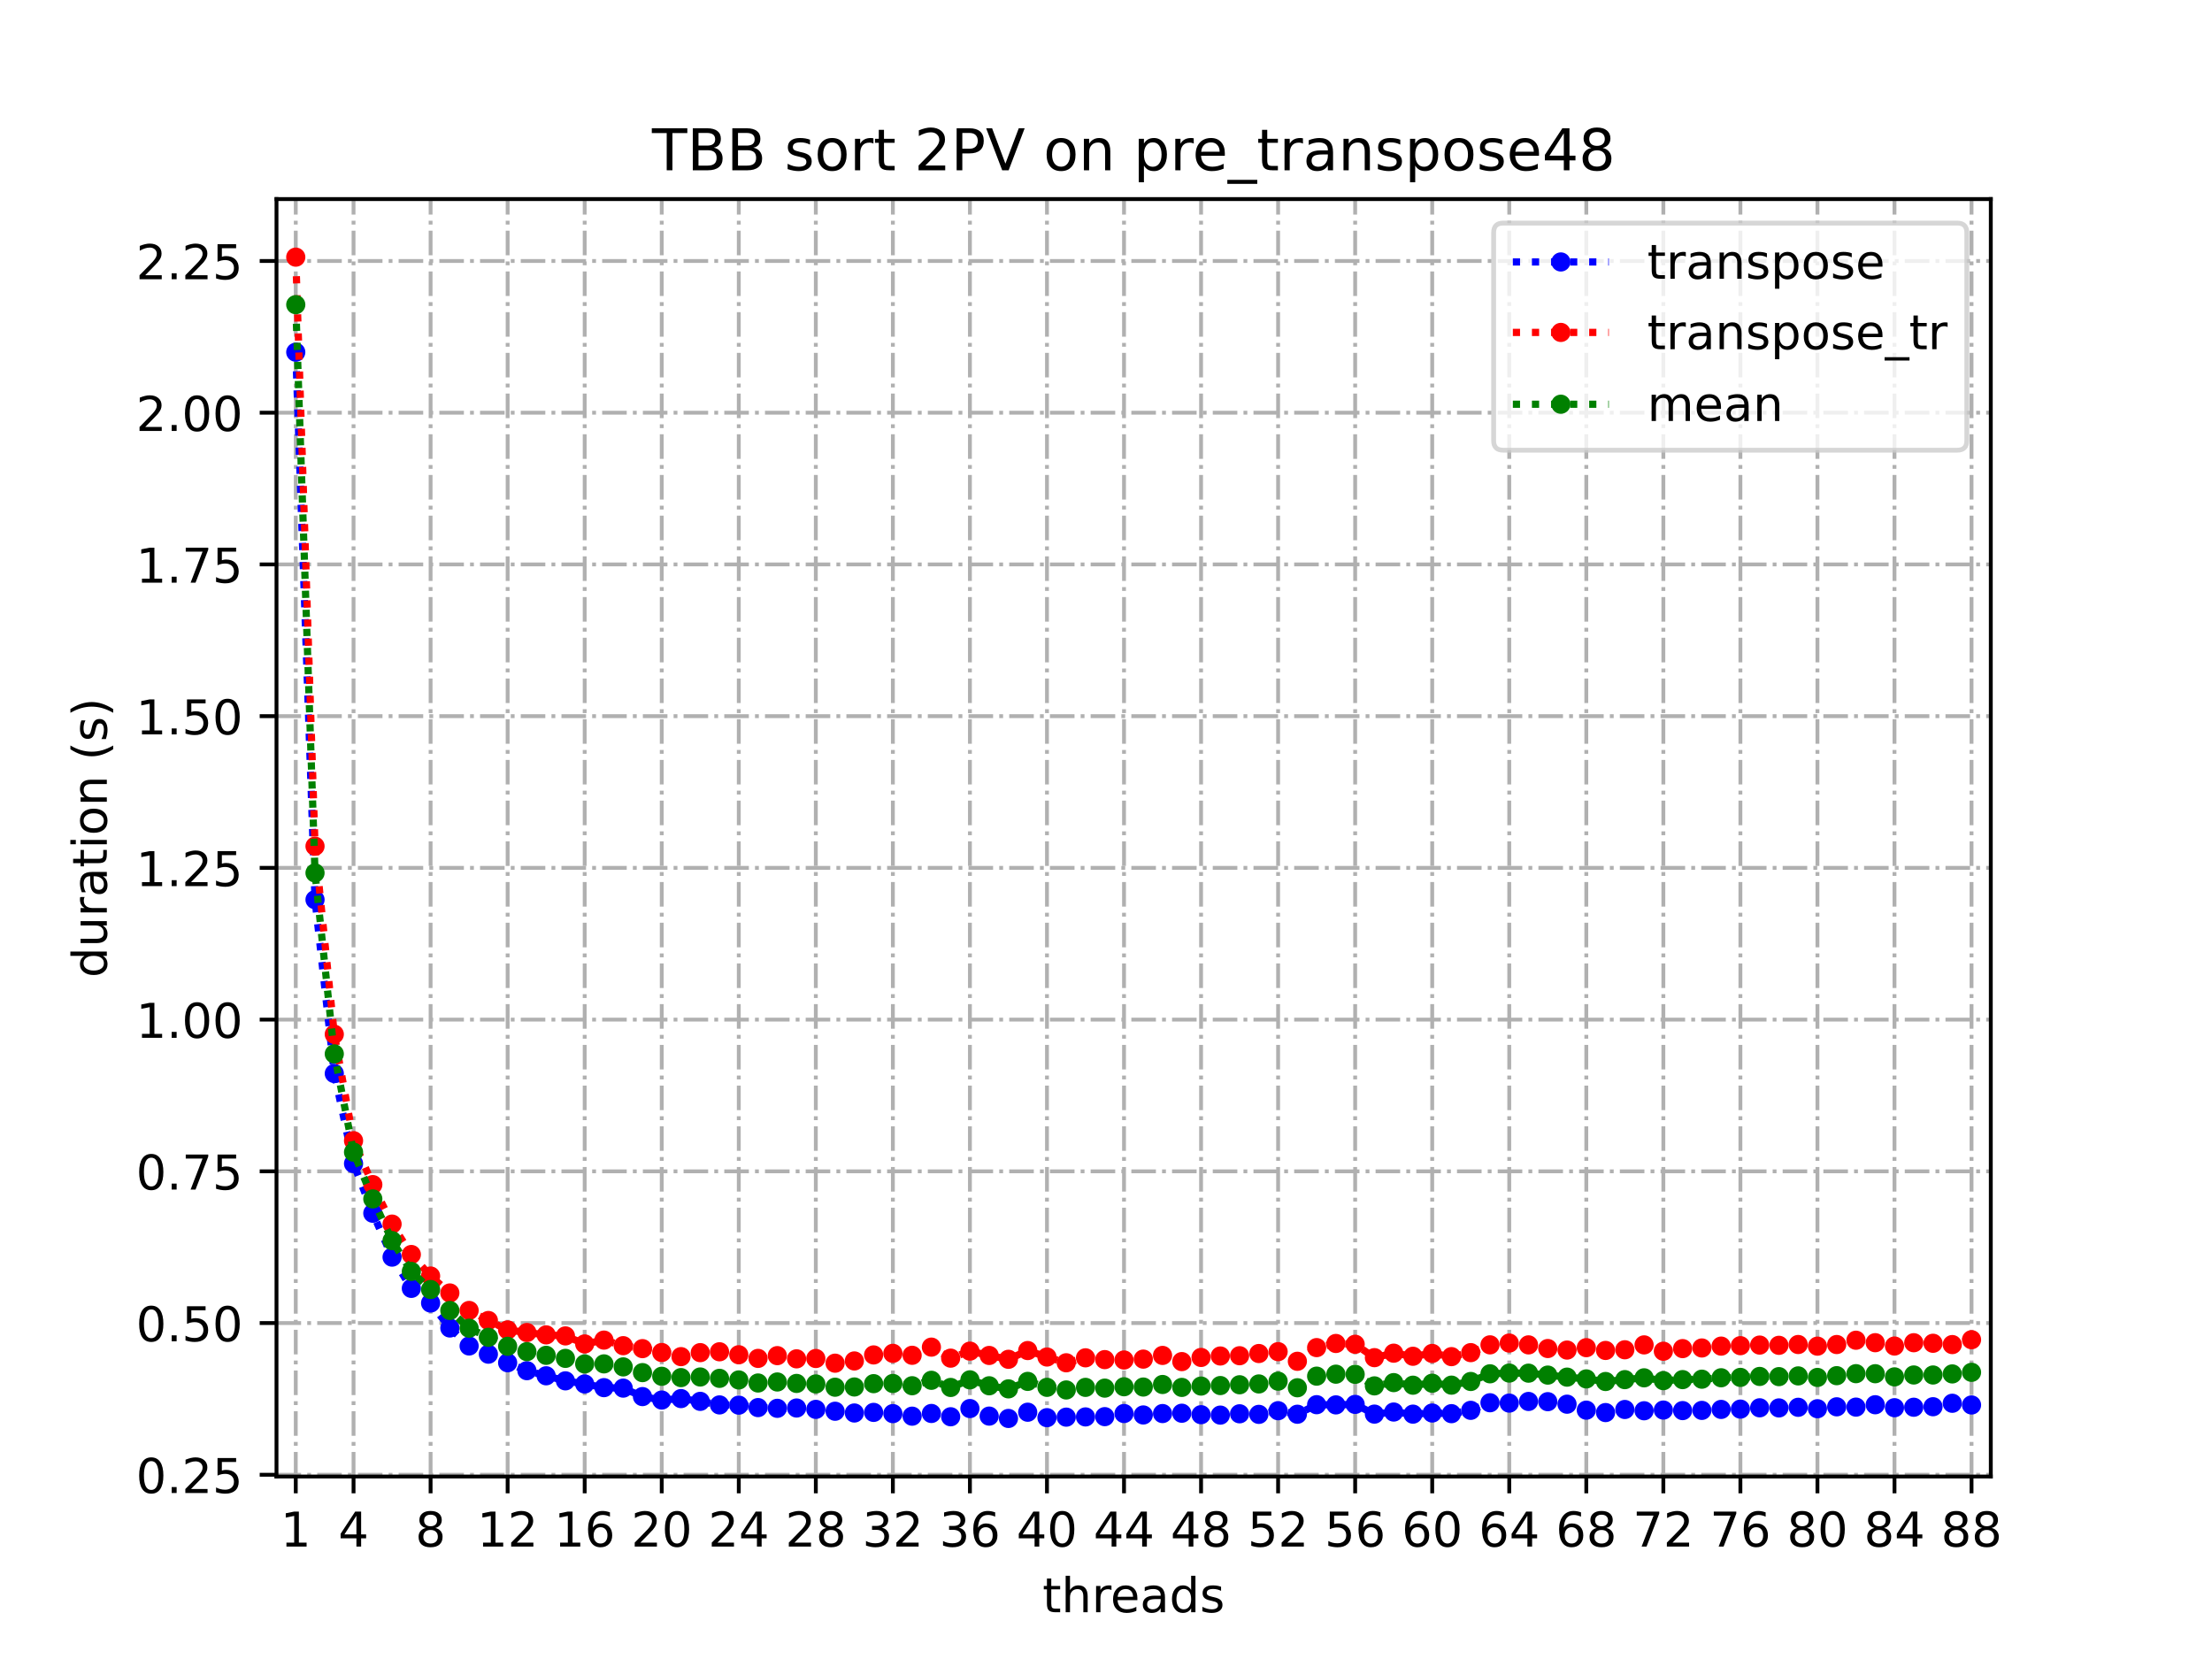 <?xml version="1.0" encoding="utf-8" standalone="no"?>
<!DOCTYPE svg PUBLIC "-//W3C//DTD SVG 1.1//EN"
  "http://www.w3.org/Graphics/SVG/1.1/DTD/svg11.dtd">
<!-- Created with matplotlib (https://matplotlib.org/) -->
<svg height="345.6pt" version="1.1" viewBox="0 0 460.8 345.6" width="460.8pt" xmlns="http://www.w3.org/2000/svg" xmlns:xlink="http://www.w3.org/1999/xlink">
 <defs>
  <style type="text/css">
*{stroke-linecap:butt;stroke-linejoin:round;}
  </style>
 </defs>
 <g id="figure_1">
  <g id="patch_1">
   <path d="M 0 345.6 
L 460.8 345.6 
L 460.8 0 
L 0 0 
z
" style="fill:#ffffff;"/>
  </g>
  <g id="axes_1">
   <g id="patch_2">
    <path d="M 57.6 307.584 
L 414.72 307.584 
L 414.72 41.472 
L 57.6 41.472 
z
" style="fill:#ffffff;"/>
   </g>
   <g id="matplotlib.axis_1">
    <g id="xtick_1">
     <g id="line2d_1">
      <path clip-path="url(#pc522966d82)" d="M 61.613 307.584 
L 61.613 41.472 
" style="fill:none;stroke:#b0b0b0;stroke-dasharray:5.12,1.28,0.8,1.28;stroke-dashoffset:0;stroke-width:0.8;"/>
     </g>
     <g id="line2d_2">
      <defs>
       <path d="M 0 0 
L 0 3.5 
" id="me01184da1c" style="stroke:#000000;stroke-width:0.8;"/>
      </defs>
      <g>
       <use style="stroke:#000000;stroke-width:0.8;" x="61.613" xlink:href="#me01184da1c" y="307.584"/>
      </g>
     </g>
     <g id="text_1">
      <!-- 1 -->
      <defs>
       <path d="M 12.406 8.297 
L 28.516 8.297 
L 28.516 63.922 
L 10.984 60.406 
L 10.984 69.391 
L 28.422 72.906 
L 38.281 72.906 
L 38.281 8.297 
L 54.391 8.297 
L 54.391 0 
L 12.406 0 
z
" id="DejaVuSans-49"/>
      </defs>
      <g transform="translate(58.431 322.182)scale(0.1 -0.1)">
       <use xlink:href="#DejaVuSans-49"/>
      </g>
     </g>
    </g>
    <g id="xtick_2">
     <g id="line2d_3">
      <path clip-path="url(#pc522966d82)" d="M 73.65 307.584 
L 73.65 41.472 
" style="fill:none;stroke:#b0b0b0;stroke-dasharray:5.12,1.28,0.8,1.28;stroke-dashoffset:0;stroke-width:0.8;"/>
     </g>
     <g id="line2d_4">
      <g>
       <use style="stroke:#000000;stroke-width:0.8;" x="73.65" xlink:href="#me01184da1c" y="307.584"/>
      </g>
     </g>
     <g id="text_2">
      <!-- 4 -->
      <defs>
       <path d="M 37.797 64.312 
L 12.891 25.391 
L 37.797 25.391 
z
M 35.203 72.906 
L 47.609 72.906 
L 47.609 25.391 
L 58.016 25.391 
L 58.016 17.188 
L 47.609 17.188 
L 47.609 0 
L 37.797 0 
L 37.797 17.188 
L 4.891 17.188 
L 4.891 26.703 
z
" id="DejaVuSans-52"/>
      </defs>
      <g transform="translate(70.469 322.182)scale(0.1 -0.1)">
       <use xlink:href="#DejaVuSans-52"/>
      </g>
     </g>
    </g>
    <g id="xtick_3">
     <g id="line2d_5">
      <path clip-path="url(#pc522966d82)" d="M 89.701 307.584 
L 89.701 41.472 
" style="fill:none;stroke:#b0b0b0;stroke-dasharray:5.12,1.28,0.8,1.28;stroke-dashoffset:0;stroke-width:0.8;"/>
     </g>
     <g id="line2d_6">
      <g>
       <use style="stroke:#000000;stroke-width:0.8;" x="89.701" xlink:href="#me01184da1c" y="307.584"/>
      </g>
     </g>
     <g id="text_3">
      <!-- 8 -->
      <defs>
       <path d="M 31.781 34.625 
Q 24.75 34.625 20.719 30.859 
Q 16.703 27.094 16.703 20.516 
Q 16.703 13.922 20.719 10.156 
Q 24.75 6.391 31.781 6.391 
Q 38.812 6.391 42.859 10.172 
Q 46.922 13.969 46.922 20.516 
Q 46.922 27.094 42.891 30.859 
Q 38.875 34.625 31.781 34.625 
z
M 21.922 38.812 
Q 15.578 40.375 12.031 44.719 
Q 8.5 49.078 8.5 55.328 
Q 8.5 64.062 14.719 69.141 
Q 20.953 74.219 31.781 74.219 
Q 42.672 74.219 48.875 69.141 
Q 55.078 64.062 55.078 55.328 
Q 55.078 49.078 51.531 44.719 
Q 48 40.375 41.703 38.812 
Q 48.828 37.156 52.797 32.312 
Q 56.781 27.484 56.781 20.516 
Q 56.781 9.906 50.312 4.234 
Q 43.844 -1.422 31.781 -1.422 
Q 19.734 -1.422 13.25 4.234 
Q 6.781 9.906 6.781 20.516 
Q 6.781 27.484 10.781 32.312 
Q 14.797 37.156 21.922 38.812 
z
M 18.312 54.391 
Q 18.312 48.734 21.844 45.562 
Q 25.391 42.391 31.781 42.391 
Q 38.141 42.391 41.719 45.562 
Q 45.312 48.734 45.312 54.391 
Q 45.312 60.062 41.719 63.234 
Q 38.141 66.406 31.781 66.406 
Q 25.391 66.406 21.844 63.234 
Q 18.312 60.062 18.312 54.391 
z
" id="DejaVuSans-56"/>
      </defs>
      <g transform="translate(86.519 322.182)scale(0.1 -0.1)">
       <use xlink:href="#DejaVuSans-56"/>
      </g>
     </g>
    </g>
    <g id="xtick_4">
     <g id="line2d_7">
      <path clip-path="url(#pc522966d82)" d="M 105.751 307.584 
L 105.751 41.472 
" style="fill:none;stroke:#b0b0b0;stroke-dasharray:5.12,1.28,0.8,1.28;stroke-dashoffset:0;stroke-width:0.8;"/>
     </g>
     <g id="line2d_8">
      <g>
       <use style="stroke:#000000;stroke-width:0.8;" x="105.751" xlink:href="#me01184da1c" y="307.584"/>
      </g>
     </g>
     <g id="text_4">
      <!-- 12 -->
      <defs>
       <path d="M 19.188 8.297 
L 53.609 8.297 
L 53.609 0 
L 7.328 0 
L 7.328 8.297 
Q 12.938 14.109 22.625 23.891 
Q 32.328 33.688 34.812 36.531 
Q 39.547 41.844 41.422 45.531 
Q 43.312 49.219 43.312 52.781 
Q 43.312 58.594 39.234 62.25 
Q 35.156 65.922 28.609 65.922 
Q 23.969 65.922 18.812 64.312 
Q 13.672 62.703 7.812 59.422 
L 7.812 69.391 
Q 13.766 71.781 18.938 73 
Q 24.125 74.219 28.422 74.219 
Q 39.75 74.219 46.484 68.547 
Q 53.219 62.891 53.219 53.422 
Q 53.219 48.922 51.531 44.891 
Q 49.859 40.875 45.406 35.406 
Q 44.188 33.984 37.641 27.219 
Q 31.109 20.453 19.188 8.297 
z
" id="DejaVuSans-50"/>
      </defs>
      <g transform="translate(99.389 322.182)scale(0.1 -0.1)">
       <use xlink:href="#DejaVuSans-49"/>
       <use x="63.623" xlink:href="#DejaVuSans-50"/>
      </g>
     </g>
    </g>
    <g id="xtick_5">
     <g id="line2d_9">
      <path clip-path="url(#pc522966d82)" d="M 121.801 307.584 
L 121.801 41.472 
" style="fill:none;stroke:#b0b0b0;stroke-dasharray:5.12,1.28,0.8,1.28;stroke-dashoffset:0;stroke-width:0.8;"/>
     </g>
     <g id="line2d_10">
      <g>
       <use style="stroke:#000000;stroke-width:0.8;" x="121.801" xlink:href="#me01184da1c" y="307.584"/>
      </g>
     </g>
     <g id="text_5">
      <!-- 16 -->
      <defs>
       <path d="M 33.016 40.375 
Q 26.375 40.375 22.484 35.828 
Q 18.609 31.297 18.609 23.391 
Q 18.609 15.531 22.484 10.953 
Q 26.375 6.391 33.016 6.391 
Q 39.656 6.391 43.531 10.953 
Q 47.406 15.531 47.406 23.391 
Q 47.406 31.297 43.531 35.828 
Q 39.656 40.375 33.016 40.375 
z
M 52.594 71.297 
L 52.594 62.312 
Q 48.875 64.062 45.094 64.984 
Q 41.312 65.922 37.594 65.922 
Q 27.828 65.922 22.672 59.328 
Q 17.531 52.734 16.797 39.406 
Q 19.672 43.656 24.016 45.922 
Q 28.375 48.188 33.594 48.188 
Q 44.578 48.188 50.953 41.516 
Q 57.328 34.859 57.328 23.391 
Q 57.328 12.156 50.688 5.359 
Q 44.047 -1.422 33.016 -1.422 
Q 20.359 -1.422 13.672 8.266 
Q 6.984 17.969 6.984 36.375 
Q 6.984 53.656 15.188 63.938 
Q 23.391 74.219 37.203 74.219 
Q 40.922 74.219 44.703 73.484 
Q 48.484 72.75 52.594 71.297 
z
" id="DejaVuSans-54"/>
      </defs>
      <g transform="translate(115.439 322.182)scale(0.1 -0.1)">
       <use xlink:href="#DejaVuSans-49"/>
       <use x="63.623" xlink:href="#DejaVuSans-54"/>
      </g>
     </g>
    </g>
    <g id="xtick_6">
     <g id="line2d_11">
      <path clip-path="url(#pc522966d82)" d="M 137.852 307.584 
L 137.852 41.472 
" style="fill:none;stroke:#b0b0b0;stroke-dasharray:5.12,1.28,0.8,1.28;stroke-dashoffset:0;stroke-width:0.8;"/>
     </g>
     <g id="line2d_12">
      <g>
       <use style="stroke:#000000;stroke-width:0.8;" x="137.852" xlink:href="#me01184da1c" y="307.584"/>
      </g>
     </g>
     <g id="text_6">
      <!-- 20 -->
      <defs>
       <path d="M 31.781 66.406 
Q 24.172 66.406 20.328 58.906 
Q 16.5 51.422 16.5 36.375 
Q 16.5 21.391 20.328 13.891 
Q 24.172 6.391 31.781 6.391 
Q 39.453 6.391 43.281 13.891 
Q 47.125 21.391 47.125 36.375 
Q 47.125 51.422 43.281 58.906 
Q 39.453 66.406 31.781 66.406 
z
M 31.781 74.219 
Q 44.047 74.219 50.516 64.516 
Q 56.984 54.828 56.984 36.375 
Q 56.984 17.969 50.516 8.266 
Q 44.047 -1.422 31.781 -1.422 
Q 19.531 -1.422 13.062 8.266 
Q 6.594 17.969 6.594 36.375 
Q 6.594 54.828 13.062 64.516 
Q 19.531 74.219 31.781 74.219 
z
" id="DejaVuSans-48"/>
      </defs>
      <g transform="translate(131.489 322.182)scale(0.1 -0.1)">
       <use xlink:href="#DejaVuSans-50"/>
       <use x="63.623" xlink:href="#DejaVuSans-48"/>
      </g>
     </g>
    </g>
    <g id="xtick_7">
     <g id="line2d_13">
      <path clip-path="url(#pc522966d82)" d="M 153.902 307.584 
L 153.902 41.472 
" style="fill:none;stroke:#b0b0b0;stroke-dasharray:5.12,1.28,0.8,1.28;stroke-dashoffset:0;stroke-width:0.8;"/>
     </g>
     <g id="line2d_14">
      <g>
       <use style="stroke:#000000;stroke-width:0.8;" x="153.902" xlink:href="#me01184da1c" y="307.584"/>
      </g>
     </g>
     <g id="text_7">
      <!-- 24 -->
      <g transform="translate(147.54 322.182)scale(0.1 -0.1)">
       <use xlink:href="#DejaVuSans-50"/>
       <use x="63.623" xlink:href="#DejaVuSans-52"/>
      </g>
     </g>
    </g>
    <g id="xtick_8">
     <g id="line2d_15">
      <path clip-path="url(#pc522966d82)" d="M 169.952 307.584 
L 169.952 41.472 
" style="fill:none;stroke:#b0b0b0;stroke-dasharray:5.12,1.28,0.8,1.28;stroke-dashoffset:0;stroke-width:0.8;"/>
     </g>
     <g id="line2d_16">
      <g>
       <use style="stroke:#000000;stroke-width:0.8;" x="169.952" xlink:href="#me01184da1c" y="307.584"/>
      </g>
     </g>
     <g id="text_8">
      <!-- 28 -->
      <g transform="translate(163.59 322.182)scale(0.1 -0.1)">
       <use xlink:href="#DejaVuSans-50"/>
       <use x="63.623" xlink:href="#DejaVuSans-56"/>
      </g>
     </g>
    </g>
    <g id="xtick_9">
     <g id="line2d_17">
      <path clip-path="url(#pc522966d82)" d="M 186.003 307.584 
L 186.003 41.472 
" style="fill:none;stroke:#b0b0b0;stroke-dasharray:5.12,1.28,0.8,1.28;stroke-dashoffset:0;stroke-width:0.8;"/>
     </g>
     <g id="line2d_18">
      <g>
       <use style="stroke:#000000;stroke-width:0.8;" x="186.003" xlink:href="#me01184da1c" y="307.584"/>
      </g>
     </g>
     <g id="text_9">
      <!-- 32 -->
      <defs>
       <path d="M 40.578 39.312 
Q 47.656 37.797 51.625 33 
Q 55.609 28.219 55.609 21.188 
Q 55.609 10.406 48.188 4.484 
Q 40.766 -1.422 27.094 -1.422 
Q 22.516 -1.422 17.656 -0.516 
Q 12.797 0.391 7.625 2.203 
L 7.625 11.719 
Q 11.719 9.328 16.594 8.109 
Q 21.484 6.891 26.812 6.891 
Q 36.078 6.891 40.938 10.547 
Q 45.797 14.203 45.797 21.188 
Q 45.797 27.641 41.281 31.266 
Q 36.766 34.906 28.719 34.906 
L 20.219 34.906 
L 20.219 43.016 
L 29.109 43.016 
Q 36.375 43.016 40.234 45.922 
Q 44.094 48.828 44.094 54.297 
Q 44.094 59.906 40.109 62.906 
Q 36.141 65.922 28.719 65.922 
Q 24.656 65.922 20.016 65.031 
Q 15.375 64.156 9.812 62.312 
L 9.812 71.094 
Q 15.438 72.656 20.344 73.438 
Q 25.25 74.219 29.594 74.219 
Q 40.828 74.219 47.359 69.109 
Q 53.906 64.016 53.906 55.328 
Q 53.906 49.266 50.438 45.094 
Q 46.969 40.922 40.578 39.312 
z
" id="DejaVuSans-51"/>
      </defs>
      <g transform="translate(179.64 322.182)scale(0.1 -0.1)">
       <use xlink:href="#DejaVuSans-51"/>
       <use x="63.623" xlink:href="#DejaVuSans-50"/>
      </g>
     </g>
    </g>
    <g id="xtick_10">
     <g id="line2d_19">
      <path clip-path="url(#pc522966d82)" d="M 202.053 307.584 
L 202.053 41.472 
" style="fill:none;stroke:#b0b0b0;stroke-dasharray:5.12,1.28,0.8,1.28;stroke-dashoffset:0;stroke-width:0.8;"/>
     </g>
     <g id="line2d_20">
      <g>
       <use style="stroke:#000000;stroke-width:0.8;" x="202.053" xlink:href="#me01184da1c" y="307.584"/>
      </g>
     </g>
     <g id="text_10">
      <!-- 36 -->
      <g transform="translate(195.691 322.182)scale(0.1 -0.1)">
       <use xlink:href="#DejaVuSans-51"/>
       <use x="63.623" xlink:href="#DejaVuSans-54"/>
      </g>
     </g>
    </g>
    <g id="xtick_11">
     <g id="line2d_21">
      <path clip-path="url(#pc522966d82)" d="M 218.103 307.584 
L 218.103 41.472 
" style="fill:none;stroke:#b0b0b0;stroke-dasharray:5.12,1.28,0.8,1.28;stroke-dashoffset:0;stroke-width:0.8;"/>
     </g>
     <g id="line2d_22">
      <g>
       <use style="stroke:#000000;stroke-width:0.8;" x="218.103" xlink:href="#me01184da1c" y="307.584"/>
      </g>
     </g>
     <g id="text_11">
      <!-- 40 -->
      <g transform="translate(211.741 322.182)scale(0.1 -0.1)">
       <use xlink:href="#DejaVuSans-52"/>
       <use x="63.623" xlink:href="#DejaVuSans-48"/>
      </g>
     </g>
    </g>
    <g id="xtick_12">
     <g id="line2d_23">
      <path clip-path="url(#pc522966d82)" d="M 234.154 307.584 
L 234.154 41.472 
" style="fill:none;stroke:#b0b0b0;stroke-dasharray:5.12,1.28,0.8,1.28;stroke-dashoffset:0;stroke-width:0.8;"/>
     </g>
     <g id="line2d_24">
      <g>
       <use style="stroke:#000000;stroke-width:0.8;" x="234.154" xlink:href="#me01184da1c" y="307.584"/>
      </g>
     </g>
     <g id="text_12">
      <!-- 44 -->
      <g transform="translate(227.791 322.182)scale(0.1 -0.1)">
       <use xlink:href="#DejaVuSans-52"/>
       <use x="63.623" xlink:href="#DejaVuSans-52"/>
      </g>
     </g>
    </g>
    <g id="xtick_13">
     <g id="line2d_25">
      <path clip-path="url(#pc522966d82)" d="M 250.204 307.584 
L 250.204 41.472 
" style="fill:none;stroke:#b0b0b0;stroke-dasharray:5.12,1.28,0.8,1.28;stroke-dashoffset:0;stroke-width:0.8;"/>
     </g>
     <g id="line2d_26">
      <g>
       <use style="stroke:#000000;stroke-width:0.8;" x="250.204" xlink:href="#me01184da1c" y="307.584"/>
      </g>
     </g>
     <g id="text_13">
      <!-- 48 -->
      <g transform="translate(243.842 322.182)scale(0.1 -0.1)">
       <use xlink:href="#DejaVuSans-52"/>
       <use x="63.623" xlink:href="#DejaVuSans-56"/>
      </g>
     </g>
    </g>
    <g id="xtick_14">
     <g id="line2d_27">
      <path clip-path="url(#pc522966d82)" d="M 266.254 307.584 
L 266.254 41.472 
" style="fill:none;stroke:#b0b0b0;stroke-dasharray:5.12,1.28,0.8,1.28;stroke-dashoffset:0;stroke-width:0.8;"/>
     </g>
     <g id="line2d_28">
      <g>
       <use style="stroke:#000000;stroke-width:0.8;" x="266.254" xlink:href="#me01184da1c" y="307.584"/>
      </g>
     </g>
     <g id="text_14">
      <!-- 52 -->
      <defs>
       <path d="M 10.797 72.906 
L 49.516 72.906 
L 49.516 64.594 
L 19.828 64.594 
L 19.828 46.734 
Q 21.969 47.469 24.109 47.828 
Q 26.266 48.188 28.422 48.188 
Q 40.625 48.188 47.75 41.5 
Q 54.891 34.812 54.891 23.391 
Q 54.891 11.625 47.562 5.094 
Q 40.234 -1.422 26.906 -1.422 
Q 22.312 -1.422 17.547 -0.641 
Q 12.797 0.141 7.719 1.703 
L 7.719 11.625 
Q 12.109 9.234 16.797 8.062 
Q 21.484 6.891 26.703 6.891 
Q 35.156 6.891 40.078 11.328 
Q 45.016 15.766 45.016 23.391 
Q 45.016 31 40.078 35.438 
Q 35.156 39.891 26.703 39.891 
Q 22.75 39.891 18.812 39.016 
Q 14.891 38.141 10.797 36.281 
z
" id="DejaVuSans-53"/>
      </defs>
      <g transform="translate(259.892 322.182)scale(0.1 -0.1)">
       <use xlink:href="#DejaVuSans-53"/>
       <use x="63.623" xlink:href="#DejaVuSans-50"/>
      </g>
     </g>
    </g>
    <g id="xtick_15">
     <g id="line2d_29">
      <path clip-path="url(#pc522966d82)" d="M 282.305 307.584 
L 282.305 41.472 
" style="fill:none;stroke:#b0b0b0;stroke-dasharray:5.12,1.28,0.8,1.28;stroke-dashoffset:0;stroke-width:0.8;"/>
     </g>
     <g id="line2d_30">
      <g>
       <use style="stroke:#000000;stroke-width:0.8;" x="282.305" xlink:href="#me01184da1c" y="307.584"/>
      </g>
     </g>
     <g id="text_15">
      <!-- 56 -->
      <g transform="translate(275.942 322.182)scale(0.1 -0.1)">
       <use xlink:href="#DejaVuSans-53"/>
       <use x="63.623" xlink:href="#DejaVuSans-54"/>
      </g>
     </g>
    </g>
    <g id="xtick_16">
     <g id="line2d_31">
      <path clip-path="url(#pc522966d82)" d="M 298.355 307.584 
L 298.355 41.472 
" style="fill:none;stroke:#b0b0b0;stroke-dasharray:5.12,1.28,0.8,1.28;stroke-dashoffset:0;stroke-width:0.8;"/>
     </g>
     <g id="line2d_32">
      <g>
       <use style="stroke:#000000;stroke-width:0.8;" x="298.355" xlink:href="#me01184da1c" y="307.584"/>
      </g>
     </g>
     <g id="text_16">
      <!-- 60 -->
      <g transform="translate(291.993 322.182)scale(0.1 -0.1)">
       <use xlink:href="#DejaVuSans-54"/>
       <use x="63.623" xlink:href="#DejaVuSans-48"/>
      </g>
     </g>
    </g>
    <g id="xtick_17">
     <g id="line2d_33">
      <path clip-path="url(#pc522966d82)" d="M 314.405 307.584 
L 314.405 41.472 
" style="fill:none;stroke:#b0b0b0;stroke-dasharray:5.12,1.28,0.8,1.28;stroke-dashoffset:0;stroke-width:0.8;"/>
     </g>
     <g id="line2d_34">
      <g>
       <use style="stroke:#000000;stroke-width:0.8;" x="314.405" xlink:href="#me01184da1c" y="307.584"/>
      </g>
     </g>
     <g id="text_17">
      <!-- 64 -->
      <g transform="translate(308.043 322.182)scale(0.1 -0.1)">
       <use xlink:href="#DejaVuSans-54"/>
       <use x="63.623" xlink:href="#DejaVuSans-52"/>
      </g>
     </g>
    </g>
    <g id="xtick_18">
     <g id="line2d_35">
      <path clip-path="url(#pc522966d82)" d="M 330.456 307.584 
L 330.456 41.472 
" style="fill:none;stroke:#b0b0b0;stroke-dasharray:5.12,1.28,0.8,1.28;stroke-dashoffset:0;stroke-width:0.8;"/>
     </g>
     <g id="line2d_36">
      <g>
       <use style="stroke:#000000;stroke-width:0.8;" x="330.456" xlink:href="#me01184da1c" y="307.584"/>
      </g>
     </g>
     <g id="text_18">
      <!-- 68 -->
      <g transform="translate(324.093 322.182)scale(0.1 -0.1)">
       <use xlink:href="#DejaVuSans-54"/>
       <use x="63.623" xlink:href="#DejaVuSans-56"/>
      </g>
     </g>
    </g>
    <g id="xtick_19">
     <g id="line2d_37">
      <path clip-path="url(#pc522966d82)" d="M 346.506 307.584 
L 346.506 41.472 
" style="fill:none;stroke:#b0b0b0;stroke-dasharray:5.12,1.28,0.8,1.28;stroke-dashoffset:0;stroke-width:0.8;"/>
     </g>
     <g id="line2d_38">
      <g>
       <use style="stroke:#000000;stroke-width:0.8;" x="346.506" xlink:href="#me01184da1c" y="307.584"/>
      </g>
     </g>
     <g id="text_19">
      <!-- 72 -->
      <defs>
       <path d="M 8.203 72.906 
L 55.078 72.906 
L 55.078 68.703 
L 28.609 0 
L 18.312 0 
L 43.219 64.594 
L 8.203 64.594 
z
" id="DejaVuSans-55"/>
      </defs>
      <g transform="translate(340.144 322.182)scale(0.1 -0.1)">
       <use xlink:href="#DejaVuSans-55"/>
       <use x="63.623" xlink:href="#DejaVuSans-50"/>
      </g>
     </g>
    </g>
    <g id="xtick_20">
     <g id="line2d_39">
      <path clip-path="url(#pc522966d82)" d="M 362.556 307.584 
L 362.556 41.472 
" style="fill:none;stroke:#b0b0b0;stroke-dasharray:5.12,1.28,0.8,1.28;stroke-dashoffset:0;stroke-width:0.8;"/>
     </g>
     <g id="line2d_40">
      <g>
       <use style="stroke:#000000;stroke-width:0.8;" x="362.556" xlink:href="#me01184da1c" y="307.584"/>
      </g>
     </g>
     <g id="text_20">
      <!-- 76 -->
      <g transform="translate(356.194 322.182)scale(0.1 -0.1)">
       <use xlink:href="#DejaVuSans-55"/>
       <use x="63.623" xlink:href="#DejaVuSans-54"/>
      </g>
     </g>
    </g>
    <g id="xtick_21">
     <g id="line2d_41">
      <path clip-path="url(#pc522966d82)" d="M 378.607 307.584 
L 378.607 41.472 
" style="fill:none;stroke:#b0b0b0;stroke-dasharray:5.12,1.28,0.8,1.28;stroke-dashoffset:0;stroke-width:0.8;"/>
     </g>
     <g id="line2d_42">
      <g>
       <use style="stroke:#000000;stroke-width:0.8;" x="378.607" xlink:href="#me01184da1c" y="307.584"/>
      </g>
     </g>
     <g id="text_21">
      <!-- 80 -->
      <g transform="translate(372.244 322.182)scale(0.1 -0.1)">
       <use xlink:href="#DejaVuSans-56"/>
       <use x="63.623" xlink:href="#DejaVuSans-48"/>
      </g>
     </g>
    </g>
    <g id="xtick_22">
     <g id="line2d_43">
      <path clip-path="url(#pc522966d82)" d="M 394.657 307.584 
L 394.657 41.472 
" style="fill:none;stroke:#b0b0b0;stroke-dasharray:5.12,1.28,0.8,1.28;stroke-dashoffset:0;stroke-width:0.8;"/>
     </g>
     <g id="line2d_44">
      <g>
       <use style="stroke:#000000;stroke-width:0.8;" x="394.657" xlink:href="#me01184da1c" y="307.584"/>
      </g>
     </g>
     <g id="text_22">
      <!-- 84 -->
      <g transform="translate(388.295 322.182)scale(0.1 -0.1)">
       <use xlink:href="#DejaVuSans-56"/>
       <use x="63.623" xlink:href="#DejaVuSans-52"/>
      </g>
     </g>
    </g>
    <g id="xtick_23">
     <g id="line2d_45">
      <path clip-path="url(#pc522966d82)" d="M 410.707 307.584 
L 410.707 41.472 
" style="fill:none;stroke:#b0b0b0;stroke-dasharray:5.12,1.28,0.8,1.28;stroke-dashoffset:0;stroke-width:0.8;"/>
     </g>
     <g id="line2d_46">
      <g>
       <use style="stroke:#000000;stroke-width:0.8;" x="410.707" xlink:href="#me01184da1c" y="307.584"/>
      </g>
     </g>
     <g id="text_23">
      <!-- 88 -->
      <g transform="translate(404.345 322.182)scale(0.1 -0.1)">
       <use xlink:href="#DejaVuSans-56"/>
       <use x="63.623" xlink:href="#DejaVuSans-56"/>
      </g>
     </g>
    </g>
    <g id="text_24">
     <!-- threads -->
     <defs>
      <path d="M 18.312 70.219 
L 18.312 54.688 
L 36.812 54.688 
L 36.812 47.703 
L 18.312 47.703 
L 18.312 18.016 
Q 18.312 11.328 20.141 9.422 
Q 21.969 7.516 27.594 7.516 
L 36.812 7.516 
L 36.812 0 
L 27.594 0 
Q 17.188 0 13.234 3.875 
Q 9.281 7.766 9.281 18.016 
L 9.281 47.703 
L 2.688 47.703 
L 2.688 54.688 
L 9.281 54.688 
L 9.281 70.219 
z
" id="DejaVuSans-116"/>
      <path d="M 54.891 33.016 
L 54.891 0 
L 45.906 0 
L 45.906 32.719 
Q 45.906 40.484 42.875 44.328 
Q 39.844 48.188 33.797 48.188 
Q 26.516 48.188 22.312 43.547 
Q 18.109 38.922 18.109 30.906 
L 18.109 0 
L 9.078 0 
L 9.078 75.984 
L 18.109 75.984 
L 18.109 46.188 
Q 21.344 51.125 25.703 53.562 
Q 30.078 56 35.797 56 
Q 45.219 56 50.047 50.172 
Q 54.891 44.344 54.891 33.016 
z
" id="DejaVuSans-104"/>
      <path d="M 41.109 46.297 
Q 39.594 47.172 37.812 47.578 
Q 36.031 48 33.891 48 
Q 26.266 48 22.188 43.047 
Q 18.109 38.094 18.109 28.812 
L 18.109 0 
L 9.078 0 
L 9.078 54.688 
L 18.109 54.688 
L 18.109 46.188 
Q 20.953 51.172 25.484 53.578 
Q 30.031 56 36.531 56 
Q 37.453 56 38.578 55.875 
Q 39.703 55.766 41.062 55.516 
z
" id="DejaVuSans-114"/>
      <path d="M 56.203 29.594 
L 56.203 25.203 
L 14.891 25.203 
Q 15.484 15.922 20.484 11.062 
Q 25.484 6.203 34.422 6.203 
Q 39.594 6.203 44.453 7.469 
Q 49.312 8.734 54.109 11.281 
L 54.109 2.781 
Q 49.266 0.734 44.188 -0.344 
Q 39.109 -1.422 33.891 -1.422 
Q 20.797 -1.422 13.156 6.188 
Q 5.516 13.812 5.516 26.812 
Q 5.516 40.234 12.766 48.109 
Q 20.016 56 32.328 56 
Q 43.359 56 49.781 48.891 
Q 56.203 41.797 56.203 29.594 
z
M 47.219 32.234 
Q 47.125 39.594 43.094 43.984 
Q 39.062 48.391 32.422 48.391 
Q 24.906 48.391 20.391 44.141 
Q 15.875 39.891 15.188 32.172 
z
" id="DejaVuSans-101"/>
      <path d="M 34.281 27.484 
Q 23.391 27.484 19.188 25 
Q 14.984 22.516 14.984 16.5 
Q 14.984 11.719 18.141 8.906 
Q 21.297 6.109 26.703 6.109 
Q 34.188 6.109 38.703 11.406 
Q 43.219 16.703 43.219 25.484 
L 43.219 27.484 
z
M 52.203 31.203 
L 52.203 0 
L 43.219 0 
L 43.219 8.297 
Q 40.141 3.328 35.547 0.953 
Q 30.953 -1.422 24.312 -1.422 
Q 15.922 -1.422 10.953 3.297 
Q 6 8.016 6 15.922 
Q 6 25.141 12.172 29.828 
Q 18.359 34.516 30.609 34.516 
L 43.219 34.516 
L 43.219 35.406 
Q 43.219 41.609 39.141 45 
Q 35.062 48.391 27.688 48.391 
Q 23 48.391 18.547 47.266 
Q 14.109 46.141 10.016 43.891 
L 10.016 52.203 
Q 14.938 54.109 19.578 55.047 
Q 24.219 56 28.609 56 
Q 40.484 56 46.344 49.844 
Q 52.203 43.703 52.203 31.203 
z
" id="DejaVuSans-97"/>
      <path d="M 45.406 46.391 
L 45.406 75.984 
L 54.391 75.984 
L 54.391 0 
L 45.406 0 
L 45.406 8.203 
Q 42.578 3.328 38.25 0.953 
Q 33.938 -1.422 27.875 -1.422 
Q 17.969 -1.422 11.734 6.484 
Q 5.516 14.406 5.516 27.297 
Q 5.516 40.188 11.734 48.094 
Q 17.969 56 27.875 56 
Q 33.938 56 38.25 53.625 
Q 42.578 51.266 45.406 46.391 
z
M 14.797 27.297 
Q 14.797 17.391 18.875 11.75 
Q 22.953 6.109 30.078 6.109 
Q 37.203 6.109 41.297 11.75 
Q 45.406 17.391 45.406 27.297 
Q 45.406 37.203 41.297 42.844 
Q 37.203 48.484 30.078 48.484 
Q 22.953 48.484 18.875 42.844 
Q 14.797 37.203 14.797 27.297 
z
" id="DejaVuSans-100"/>
      <path d="M 44.281 53.078 
L 44.281 44.578 
Q 40.484 46.531 36.375 47.5 
Q 32.281 48.484 27.875 48.484 
Q 21.188 48.484 17.844 46.438 
Q 14.5 44.391 14.5 40.281 
Q 14.5 37.156 16.891 35.375 
Q 19.281 33.594 26.516 31.984 
L 29.594 31.297 
Q 39.156 29.25 43.188 25.516 
Q 47.219 21.781 47.219 15.094 
Q 47.219 7.469 41.188 3.016 
Q 35.156 -1.422 24.609 -1.422 
Q 20.219 -1.422 15.453 -0.562 
Q 10.688 0.297 5.422 2 
L 5.422 11.281 
Q 10.406 8.688 15.234 7.391 
Q 20.062 6.109 24.812 6.109 
Q 31.156 6.109 34.562 8.281 
Q 37.984 10.453 37.984 14.406 
Q 37.984 18.062 35.516 20.016 
Q 33.062 21.969 24.703 23.781 
L 21.578 24.516 
Q 13.234 26.266 9.516 29.906 
Q 5.812 33.547 5.812 39.891 
Q 5.812 47.609 11.281 51.797 
Q 16.75 56 26.812 56 
Q 31.781 56 36.172 55.266 
Q 40.578 54.547 44.281 53.078 
z
" id="DejaVuSans-115"/>
     </defs>
     <g transform="translate(217.169 335.861)scale(0.1 -0.1)">
      <use xlink:href="#DejaVuSans-116"/>
      <use x="39.209" xlink:href="#DejaVuSans-104"/>
      <use x="102.588" xlink:href="#DejaVuSans-114"/>
      <use x="141.451" xlink:href="#DejaVuSans-101"/>
      <use x="202.975" xlink:href="#DejaVuSans-97"/>
      <use x="264.254" xlink:href="#DejaVuSans-100"/>
      <use x="327.73" xlink:href="#DejaVuSans-115"/>
     </g>
    </g>
   </g>
   <g id="matplotlib.axis_2">
    <g id="ytick_1">
     <g id="line2d_47">
      <path clip-path="url(#pc522966d82)" d="M 57.6 307.221 
L 414.72 307.221 
" style="fill:none;stroke:#b0b0b0;stroke-dasharray:5.12,1.28,0.8,1.28;stroke-dashoffset:0;stroke-width:0.8;"/>
     </g>
     <g id="line2d_48">
      <defs>
       <path d="M 0 0 
L -3.5 0 
" id="m27221ce205" style="stroke:#000000;stroke-width:0.8;"/>
      </defs>
      <g>
       <use style="stroke:#000000;stroke-width:0.8;" x="57.6" xlink:href="#m27221ce205" y="307.221"/>
      </g>
     </g>
     <g id="text_25">
      <!-- 0.25 -->
      <defs>
       <path d="M 10.688 12.406 
L 21 12.406 
L 21 0 
L 10.688 0 
z
" id="DejaVuSans-46"/>
      </defs>
      <g transform="translate(28.334 311.02)scale(0.1 -0.1)">
       <use xlink:href="#DejaVuSans-48"/>
       <use x="63.623" xlink:href="#DejaVuSans-46"/>
       <use x="95.41" xlink:href="#DejaVuSans-50"/>
       <use x="159.033" xlink:href="#DejaVuSans-53"/>
      </g>
     </g>
    </g>
    <g id="ytick_2">
     <g id="line2d_49">
      <path clip-path="url(#pc522966d82)" d="M 57.6 275.614 
L 414.72 275.614 
" style="fill:none;stroke:#b0b0b0;stroke-dasharray:5.12,1.28,0.8,1.28;stroke-dashoffset:0;stroke-width:0.8;"/>
     </g>
     <g id="line2d_50">
      <g>
       <use style="stroke:#000000;stroke-width:0.8;" x="57.6" xlink:href="#m27221ce205" y="275.614"/>
      </g>
     </g>
     <g id="text_26">
      <!-- 0.50 -->
      <g transform="translate(28.334 279.414)scale(0.1 -0.1)">
       <use xlink:href="#DejaVuSans-48"/>
       <use x="63.623" xlink:href="#DejaVuSans-46"/>
       <use x="95.41" xlink:href="#DejaVuSans-53"/>
       <use x="159.033" xlink:href="#DejaVuSans-48"/>
      </g>
     </g>
    </g>
    <g id="ytick_3">
     <g id="line2d_51">
      <path clip-path="url(#pc522966d82)" d="M 57.6 244.008 
L 414.72 244.008 
" style="fill:none;stroke:#b0b0b0;stroke-dasharray:5.12,1.28,0.8,1.28;stroke-dashoffset:0;stroke-width:0.8;"/>
     </g>
     <g id="line2d_52">
      <g>
       <use style="stroke:#000000;stroke-width:0.8;" x="57.6" xlink:href="#m27221ce205" y="244.008"/>
      </g>
     </g>
     <g id="text_27">
      <!-- 0.75 -->
      <g transform="translate(28.334 247.807)scale(0.1 -0.1)">
       <use xlink:href="#DejaVuSans-48"/>
       <use x="63.623" xlink:href="#DejaVuSans-46"/>
       <use x="95.41" xlink:href="#DejaVuSans-55"/>
       <use x="159.033" xlink:href="#DejaVuSans-53"/>
      </g>
     </g>
    </g>
    <g id="ytick_4">
     <g id="line2d_53">
      <path clip-path="url(#pc522966d82)" d="M 57.6 212.401 
L 414.72 212.401 
" style="fill:none;stroke:#b0b0b0;stroke-dasharray:5.12,1.28,0.8,1.28;stroke-dashoffset:0;stroke-width:0.8;"/>
     </g>
     <g id="line2d_54">
      <g>
       <use style="stroke:#000000;stroke-width:0.8;" x="57.6" xlink:href="#m27221ce205" y="212.401"/>
      </g>
     </g>
     <g id="text_28">
      <!-- 1.00 -->
      <g transform="translate(28.334 216.2)scale(0.1 -0.1)">
       <use xlink:href="#DejaVuSans-49"/>
       <use x="63.623" xlink:href="#DejaVuSans-46"/>
       <use x="95.41" xlink:href="#DejaVuSans-48"/>
       <use x="159.033" xlink:href="#DejaVuSans-48"/>
      </g>
     </g>
    </g>
    <g id="ytick_5">
     <g id="line2d_55">
      <path clip-path="url(#pc522966d82)" d="M 57.6 180.794 
L 414.72 180.794 
" style="fill:none;stroke:#b0b0b0;stroke-dasharray:5.12,1.28,0.8,1.28;stroke-dashoffset:0;stroke-width:0.8;"/>
     </g>
     <g id="line2d_56">
      <g>
       <use style="stroke:#000000;stroke-width:0.8;" x="57.6" xlink:href="#m27221ce205" y="180.794"/>
      </g>
     </g>
     <g id="text_29">
      <!-- 1.25 -->
      <g transform="translate(28.334 184.594)scale(0.1 -0.1)">
       <use xlink:href="#DejaVuSans-49"/>
       <use x="63.623" xlink:href="#DejaVuSans-46"/>
       <use x="95.41" xlink:href="#DejaVuSans-50"/>
       <use x="159.033" xlink:href="#DejaVuSans-53"/>
      </g>
     </g>
    </g>
    <g id="ytick_6">
     <g id="line2d_57">
      <path clip-path="url(#pc522966d82)" d="M 57.6 149.188 
L 414.72 149.188 
" style="fill:none;stroke:#b0b0b0;stroke-dasharray:5.12,1.28,0.8,1.28;stroke-dashoffset:0;stroke-width:0.8;"/>
     </g>
     <g id="line2d_58">
      <g>
       <use style="stroke:#000000;stroke-width:0.8;" x="57.6" xlink:href="#m27221ce205" y="149.188"/>
      </g>
     </g>
     <g id="text_30">
      <!-- 1.50 -->
      <g transform="translate(28.334 152.987)scale(0.1 -0.1)">
       <use xlink:href="#DejaVuSans-49"/>
       <use x="63.623" xlink:href="#DejaVuSans-46"/>
       <use x="95.41" xlink:href="#DejaVuSans-53"/>
       <use x="159.033" xlink:href="#DejaVuSans-48"/>
      </g>
     </g>
    </g>
    <g id="ytick_7">
     <g id="line2d_59">
      <path clip-path="url(#pc522966d82)" d="M 57.6 117.581 
L 414.72 117.581 
" style="fill:none;stroke:#b0b0b0;stroke-dasharray:5.12,1.28,0.8,1.28;stroke-dashoffset:0;stroke-width:0.8;"/>
     </g>
     <g id="line2d_60">
      <g>
       <use style="stroke:#000000;stroke-width:0.8;" x="57.6" xlink:href="#m27221ce205" y="117.581"/>
      </g>
     </g>
     <g id="text_31">
      <!-- 1.75 -->
      <g transform="translate(28.334 121.38)scale(0.1 -0.1)">
       <use xlink:href="#DejaVuSans-49"/>
       <use x="63.623" xlink:href="#DejaVuSans-46"/>
       <use x="95.41" xlink:href="#DejaVuSans-55"/>
       <use x="159.033" xlink:href="#DejaVuSans-53"/>
      </g>
     </g>
    </g>
    <g id="ytick_8">
     <g id="line2d_61">
      <path clip-path="url(#pc522966d82)" d="M 57.6 85.974 
L 414.72 85.974 
" style="fill:none;stroke:#b0b0b0;stroke-dasharray:5.12,1.28,0.8,1.28;stroke-dashoffset:0;stroke-width:0.8;"/>
     </g>
     <g id="line2d_62">
      <g>
       <use style="stroke:#000000;stroke-width:0.8;" x="57.6" xlink:href="#m27221ce205" y="85.974"/>
      </g>
     </g>
     <g id="text_32">
      <!-- 2.00 -->
      <g transform="translate(28.334 89.774)scale(0.1 -0.1)">
       <use xlink:href="#DejaVuSans-50"/>
       <use x="63.623" xlink:href="#DejaVuSans-46"/>
       <use x="95.41" xlink:href="#DejaVuSans-48"/>
       <use x="159.033" xlink:href="#DejaVuSans-48"/>
      </g>
     </g>
    </g>
    <g id="ytick_9">
     <g id="line2d_63">
      <path clip-path="url(#pc522966d82)" d="M 57.6 54.368 
L 414.72 54.368 
" style="fill:none;stroke:#b0b0b0;stroke-dasharray:5.12,1.28,0.8,1.28;stroke-dashoffset:0;stroke-width:0.8;"/>
     </g>
     <g id="line2d_64">
      <g>
       <use style="stroke:#000000;stroke-width:0.8;" x="57.6" xlink:href="#m27221ce205" y="54.368"/>
      </g>
     </g>
     <g id="text_33">
      <!-- 2.25 -->
      <g transform="translate(28.334 58.167)scale(0.1 -0.1)">
       <use xlink:href="#DejaVuSans-50"/>
       <use x="63.623" xlink:href="#DejaVuSans-46"/>
       <use x="95.41" xlink:href="#DejaVuSans-50"/>
       <use x="159.033" xlink:href="#DejaVuSans-53"/>
      </g>
     </g>
    </g>
    <g id="text_34">
     <!-- duration (s) -->
     <defs>
      <path d="M 8.5 21.578 
L 8.5 54.688 
L 17.484 54.688 
L 17.484 21.922 
Q 17.484 14.156 20.5 10.266 
Q 23.531 6.391 29.594 6.391 
Q 36.859 6.391 41.078 11.031 
Q 45.312 15.672 45.312 23.688 
L 45.312 54.688 
L 54.297 54.688 
L 54.297 0 
L 45.312 0 
L 45.312 8.406 
Q 42.047 3.422 37.719 1 
Q 33.406 -1.422 27.688 -1.422 
Q 18.266 -1.422 13.375 4.438 
Q 8.5 10.297 8.5 21.578 
z
M 31.109 56 
z
" id="DejaVuSans-117"/>
      <path d="M 9.422 54.688 
L 18.406 54.688 
L 18.406 0 
L 9.422 0 
z
M 9.422 75.984 
L 18.406 75.984 
L 18.406 64.594 
L 9.422 64.594 
z
" id="DejaVuSans-105"/>
      <path d="M 30.609 48.391 
Q 23.391 48.391 19.188 42.75 
Q 14.984 37.109 14.984 27.297 
Q 14.984 17.484 19.156 11.844 
Q 23.344 6.203 30.609 6.203 
Q 37.797 6.203 41.984 11.859 
Q 46.188 17.531 46.188 27.297 
Q 46.188 37.016 41.984 42.703 
Q 37.797 48.391 30.609 48.391 
z
M 30.609 56 
Q 42.328 56 49.016 48.375 
Q 55.719 40.766 55.719 27.297 
Q 55.719 13.875 49.016 6.219 
Q 42.328 -1.422 30.609 -1.422 
Q 18.844 -1.422 12.172 6.219 
Q 5.516 13.875 5.516 27.297 
Q 5.516 40.766 12.172 48.375 
Q 18.844 56 30.609 56 
z
" id="DejaVuSans-111"/>
      <path d="M 54.891 33.016 
L 54.891 0 
L 45.906 0 
L 45.906 32.719 
Q 45.906 40.484 42.875 44.328 
Q 39.844 48.188 33.797 48.188 
Q 26.516 48.188 22.312 43.547 
Q 18.109 38.922 18.109 30.906 
L 18.109 0 
L 9.078 0 
L 9.078 54.688 
L 18.109 54.688 
L 18.109 46.188 
Q 21.344 51.125 25.703 53.562 
Q 30.078 56 35.797 56 
Q 45.219 56 50.047 50.172 
Q 54.891 44.344 54.891 33.016 
z
" id="DejaVuSans-110"/>
      <path id="DejaVuSans-32"/>
      <path d="M 31 75.875 
Q 24.469 64.656 21.281 53.656 
Q 18.109 42.672 18.109 31.391 
Q 18.109 20.125 21.312 9.062 
Q 24.516 -2 31 -13.188 
L 23.188 -13.188 
Q 15.875 -1.703 12.234 9.375 
Q 8.594 20.453 8.594 31.391 
Q 8.594 42.281 12.203 53.312 
Q 15.828 64.359 23.188 75.875 
z
" id="DejaVuSans-40"/>
      <path d="M 8.016 75.875 
L 15.828 75.875 
Q 23.141 64.359 26.781 53.312 
Q 30.422 42.281 30.422 31.391 
Q 30.422 20.453 26.781 9.375 
Q 23.141 -1.703 15.828 -13.188 
L 8.016 -13.188 
Q 14.5 -2 17.703 9.062 
Q 20.906 20.125 20.906 31.391 
Q 20.906 42.672 17.703 53.656 
Q 14.5 64.656 8.016 75.875 
z
" id="DejaVuSans-41"/>
     </defs>
     <g transform="translate(22.255 203.663)rotate(-90)scale(0.1 -0.1)">
      <use xlink:href="#DejaVuSans-100"/>
      <use x="63.477" xlink:href="#DejaVuSans-117"/>
      <use x="126.855" xlink:href="#DejaVuSans-114"/>
      <use x="167.969" xlink:href="#DejaVuSans-97"/>
      <use x="229.248" xlink:href="#DejaVuSans-116"/>
      <use x="268.457" xlink:href="#DejaVuSans-105"/>
      <use x="296.24" xlink:href="#DejaVuSans-111"/>
      <use x="357.422" xlink:href="#DejaVuSans-110"/>
      <use x="420.801" xlink:href="#DejaVuSans-32"/>
      <use x="452.588" xlink:href="#DejaVuSans-40"/>
      <use x="491.602" xlink:href="#DejaVuSans-115"/>
      <use x="543.701" xlink:href="#DejaVuSans-41"/>
     </g>
    </g>
   </g>
   <g id="line2d_65">
    <path clip-path="url(#pc522966d82)" d="M 61.613 73.366 
L 65.625 187.418 
L 69.638 223.633 
L 73.65 242.404 
L 77.663 252.741 
L 81.676 261.88 
L 85.688 268.393 
L 89.701 271.447 
L 93.713 276.644 
L 97.726 280.39 
L 101.738 282.1 
L 105.751 283.885 
L 109.764 285.538 
L 113.776 286.602 
L 117.789 287.655 
L 121.801 288.305 
L 125.814 289.073 
L 129.827 289.17 
L 133.839 290.936 
L 137.852 291.656 
L 141.864 291.35 
L 145.877 291.929 
L 149.889 292.67 
L 153.902 292.718 
L 157.915 293.226 
L 161.927 293.379 
L 165.94 293.314 
L 169.952 293.599 
L 173.965 293.988 
L 177.978 294.353 
L 181.99 294.227 
L 186.003 294.482 
L 190.015 295.015 
L 194.028 294.451 
L 198.04 295.137 
L 202.053 293.428 
L 206.066 295 
L 210.078 295.488 
L 214.091 294.19 
L 218.103 295.326 
L 222.116 295.216 
L 226.129 295.17 
L 230.141 295.113 
L 234.154 294.462 
L 238.166 294.762 
L 242.179 294.469 
L 246.191 294.401 
L 250.204 294.703 
L 254.217 294.794 
L 258.229 294.519 
L 262.242 294.639 
L 266.254 293.877 
L 270.267 294.611 
L 274.28 292.622 
L 278.292 292.664 
L 282.305 292.559 
L 286.317 294.585 
L 290.33 294.153 
L 294.342 294.591 
L 298.355 294.357 
L 302.368 294.492 
L 306.38 293.799 
L 310.393 292.219 
L 314.405 292.291 
L 318.418 291.949 
L 322.431 291.994 
L 326.443 292.519 
L 330.456 293.761 
L 334.468 294.264 
L 338.481 293.621 
L 342.493 293.887 
L 346.506 293.742 
L 350.519 293.853 
L 354.531 293.811 
L 358.544 293.607 
L 362.556 293.543 
L 366.569 293.27 
L 370.582 293.296 
L 374.594 293.166 
L 378.607 293.462 
L 382.619 293.065 
L 386.632 293.127 
L 390.644 292.634 
L 394.657 293.25 
L 398.67 293.153 
L 402.682 293.045 
L 406.695 292.327 
L 410.707 292.682 
" style="fill:none;stroke:#0000ff;stroke-dasharray:1.5,2.475;stroke-dashoffset:0;stroke-width:1.5;"/>
    <defs>
     <path d="M 0 1.5 
C 0.398 1.5 0.779 1.342 1.061 1.061 
C 1.342 0.779 1.5 0.398 1.5 0 
C 1.5 -0.398 1.342 -0.779 1.061 -1.061 
C 0.779 -1.342 0.398 -1.5 0 -1.5 
C -0.398 -1.5 -0.779 -1.342 -1.061 -1.061 
C -1.342 -0.779 -1.5 -0.398 -1.5 0 
C -1.5 0.398 -1.342 0.779 -1.061 1.061 
C -0.779 1.342 -0.398 1.5 0 1.5 
z
" id="m7400bd42cc" style="stroke:#0000ff;"/>
    </defs>
    <g clip-path="url(#pc522966d82)">
     <use style="fill:#0000ff;stroke:#0000ff;" x="61.613" xlink:href="#m7400bd42cc" y="73.366"/>
     <use style="fill:#0000ff;stroke:#0000ff;" x="65.625" xlink:href="#m7400bd42cc" y="187.418"/>
     <use style="fill:#0000ff;stroke:#0000ff;" x="69.638" xlink:href="#m7400bd42cc" y="223.633"/>
     <use style="fill:#0000ff;stroke:#0000ff;" x="73.65" xlink:href="#m7400bd42cc" y="242.404"/>
     <use style="fill:#0000ff;stroke:#0000ff;" x="77.663" xlink:href="#m7400bd42cc" y="252.741"/>
     <use style="fill:#0000ff;stroke:#0000ff;" x="81.676" xlink:href="#m7400bd42cc" y="261.88"/>
     <use style="fill:#0000ff;stroke:#0000ff;" x="85.688" xlink:href="#m7400bd42cc" y="268.393"/>
     <use style="fill:#0000ff;stroke:#0000ff;" x="89.701" xlink:href="#m7400bd42cc" y="271.447"/>
     <use style="fill:#0000ff;stroke:#0000ff;" x="93.713" xlink:href="#m7400bd42cc" y="276.644"/>
     <use style="fill:#0000ff;stroke:#0000ff;" x="97.726" xlink:href="#m7400bd42cc" y="280.39"/>
     <use style="fill:#0000ff;stroke:#0000ff;" x="101.738" xlink:href="#m7400bd42cc" y="282.1"/>
     <use style="fill:#0000ff;stroke:#0000ff;" x="105.751" xlink:href="#m7400bd42cc" y="283.885"/>
     <use style="fill:#0000ff;stroke:#0000ff;" x="109.764" xlink:href="#m7400bd42cc" y="285.538"/>
     <use style="fill:#0000ff;stroke:#0000ff;" x="113.776" xlink:href="#m7400bd42cc" y="286.602"/>
     <use style="fill:#0000ff;stroke:#0000ff;" x="117.789" xlink:href="#m7400bd42cc" y="287.655"/>
     <use style="fill:#0000ff;stroke:#0000ff;" x="121.801" xlink:href="#m7400bd42cc" y="288.305"/>
     <use style="fill:#0000ff;stroke:#0000ff;" x="125.814" xlink:href="#m7400bd42cc" y="289.073"/>
     <use style="fill:#0000ff;stroke:#0000ff;" x="129.827" xlink:href="#m7400bd42cc" y="289.17"/>
     <use style="fill:#0000ff;stroke:#0000ff;" x="133.839" xlink:href="#m7400bd42cc" y="290.936"/>
     <use style="fill:#0000ff;stroke:#0000ff;" x="137.852" xlink:href="#m7400bd42cc" y="291.656"/>
     <use style="fill:#0000ff;stroke:#0000ff;" x="141.864" xlink:href="#m7400bd42cc" y="291.35"/>
     <use style="fill:#0000ff;stroke:#0000ff;" x="145.877" xlink:href="#m7400bd42cc" y="291.929"/>
     <use style="fill:#0000ff;stroke:#0000ff;" x="149.889" xlink:href="#m7400bd42cc" y="292.67"/>
     <use style="fill:#0000ff;stroke:#0000ff;" x="153.902" xlink:href="#m7400bd42cc" y="292.718"/>
     <use style="fill:#0000ff;stroke:#0000ff;" x="157.915" xlink:href="#m7400bd42cc" y="293.226"/>
     <use style="fill:#0000ff;stroke:#0000ff;" x="161.927" xlink:href="#m7400bd42cc" y="293.379"/>
     <use style="fill:#0000ff;stroke:#0000ff;" x="165.94" xlink:href="#m7400bd42cc" y="293.314"/>
     <use style="fill:#0000ff;stroke:#0000ff;" x="169.952" xlink:href="#m7400bd42cc" y="293.599"/>
     <use style="fill:#0000ff;stroke:#0000ff;" x="173.965" xlink:href="#m7400bd42cc" y="293.988"/>
     <use style="fill:#0000ff;stroke:#0000ff;" x="177.978" xlink:href="#m7400bd42cc" y="294.353"/>
     <use style="fill:#0000ff;stroke:#0000ff;" x="181.99" xlink:href="#m7400bd42cc" y="294.227"/>
     <use style="fill:#0000ff;stroke:#0000ff;" x="186.003" xlink:href="#m7400bd42cc" y="294.482"/>
     <use style="fill:#0000ff;stroke:#0000ff;" x="190.015" xlink:href="#m7400bd42cc" y="295.015"/>
     <use style="fill:#0000ff;stroke:#0000ff;" x="194.028" xlink:href="#m7400bd42cc" y="294.451"/>
     <use style="fill:#0000ff;stroke:#0000ff;" x="198.04" xlink:href="#m7400bd42cc" y="295.137"/>
     <use style="fill:#0000ff;stroke:#0000ff;" x="202.053" xlink:href="#m7400bd42cc" y="293.428"/>
     <use style="fill:#0000ff;stroke:#0000ff;" x="206.066" xlink:href="#m7400bd42cc" y="295"/>
     <use style="fill:#0000ff;stroke:#0000ff;" x="210.078" xlink:href="#m7400bd42cc" y="295.488"/>
     <use style="fill:#0000ff;stroke:#0000ff;" x="214.091" xlink:href="#m7400bd42cc" y="294.19"/>
     <use style="fill:#0000ff;stroke:#0000ff;" x="218.103" xlink:href="#m7400bd42cc" y="295.326"/>
     <use style="fill:#0000ff;stroke:#0000ff;" x="222.116" xlink:href="#m7400bd42cc" y="295.216"/>
     <use style="fill:#0000ff;stroke:#0000ff;" x="226.129" xlink:href="#m7400bd42cc" y="295.17"/>
     <use style="fill:#0000ff;stroke:#0000ff;" x="230.141" xlink:href="#m7400bd42cc" y="295.113"/>
     <use style="fill:#0000ff;stroke:#0000ff;" x="234.154" xlink:href="#m7400bd42cc" y="294.462"/>
     <use style="fill:#0000ff;stroke:#0000ff;" x="238.166" xlink:href="#m7400bd42cc" y="294.762"/>
     <use style="fill:#0000ff;stroke:#0000ff;" x="242.179" xlink:href="#m7400bd42cc" y="294.469"/>
     <use style="fill:#0000ff;stroke:#0000ff;" x="246.191" xlink:href="#m7400bd42cc" y="294.401"/>
     <use style="fill:#0000ff;stroke:#0000ff;" x="250.204" xlink:href="#m7400bd42cc" y="294.703"/>
     <use style="fill:#0000ff;stroke:#0000ff;" x="254.217" xlink:href="#m7400bd42cc" y="294.794"/>
     <use style="fill:#0000ff;stroke:#0000ff;" x="258.229" xlink:href="#m7400bd42cc" y="294.519"/>
     <use style="fill:#0000ff;stroke:#0000ff;" x="262.242" xlink:href="#m7400bd42cc" y="294.639"/>
     <use style="fill:#0000ff;stroke:#0000ff;" x="266.254" xlink:href="#m7400bd42cc" y="293.877"/>
     <use style="fill:#0000ff;stroke:#0000ff;" x="270.267" xlink:href="#m7400bd42cc" y="294.611"/>
     <use style="fill:#0000ff;stroke:#0000ff;" x="274.28" xlink:href="#m7400bd42cc" y="292.622"/>
     <use style="fill:#0000ff;stroke:#0000ff;" x="278.292" xlink:href="#m7400bd42cc" y="292.664"/>
     <use style="fill:#0000ff;stroke:#0000ff;" x="282.305" xlink:href="#m7400bd42cc" y="292.559"/>
     <use style="fill:#0000ff;stroke:#0000ff;" x="286.317" xlink:href="#m7400bd42cc" y="294.585"/>
     <use style="fill:#0000ff;stroke:#0000ff;" x="290.33" xlink:href="#m7400bd42cc" y="294.153"/>
     <use style="fill:#0000ff;stroke:#0000ff;" x="294.342" xlink:href="#m7400bd42cc" y="294.591"/>
     <use style="fill:#0000ff;stroke:#0000ff;" x="298.355" xlink:href="#m7400bd42cc" y="294.357"/>
     <use style="fill:#0000ff;stroke:#0000ff;" x="302.368" xlink:href="#m7400bd42cc" y="294.492"/>
     <use style="fill:#0000ff;stroke:#0000ff;" x="306.38" xlink:href="#m7400bd42cc" y="293.799"/>
     <use style="fill:#0000ff;stroke:#0000ff;" x="310.393" xlink:href="#m7400bd42cc" y="292.219"/>
     <use style="fill:#0000ff;stroke:#0000ff;" x="314.405" xlink:href="#m7400bd42cc" y="292.291"/>
     <use style="fill:#0000ff;stroke:#0000ff;" x="318.418" xlink:href="#m7400bd42cc" y="291.949"/>
     <use style="fill:#0000ff;stroke:#0000ff;" x="322.431" xlink:href="#m7400bd42cc" y="291.994"/>
     <use style="fill:#0000ff;stroke:#0000ff;" x="326.443" xlink:href="#m7400bd42cc" y="292.519"/>
     <use style="fill:#0000ff;stroke:#0000ff;" x="330.456" xlink:href="#m7400bd42cc" y="293.761"/>
     <use style="fill:#0000ff;stroke:#0000ff;" x="334.468" xlink:href="#m7400bd42cc" y="294.264"/>
     <use style="fill:#0000ff;stroke:#0000ff;" x="338.481" xlink:href="#m7400bd42cc" y="293.621"/>
     <use style="fill:#0000ff;stroke:#0000ff;" x="342.493" xlink:href="#m7400bd42cc" y="293.887"/>
     <use style="fill:#0000ff;stroke:#0000ff;" x="346.506" xlink:href="#m7400bd42cc" y="293.742"/>
     <use style="fill:#0000ff;stroke:#0000ff;" x="350.519" xlink:href="#m7400bd42cc" y="293.853"/>
     <use style="fill:#0000ff;stroke:#0000ff;" x="354.531" xlink:href="#m7400bd42cc" y="293.811"/>
     <use style="fill:#0000ff;stroke:#0000ff;" x="358.544" xlink:href="#m7400bd42cc" y="293.607"/>
     <use style="fill:#0000ff;stroke:#0000ff;" x="362.556" xlink:href="#m7400bd42cc" y="293.543"/>
     <use style="fill:#0000ff;stroke:#0000ff;" x="366.569" xlink:href="#m7400bd42cc" y="293.27"/>
     <use style="fill:#0000ff;stroke:#0000ff;" x="370.582" xlink:href="#m7400bd42cc" y="293.296"/>
     <use style="fill:#0000ff;stroke:#0000ff;" x="374.594" xlink:href="#m7400bd42cc" y="293.166"/>
     <use style="fill:#0000ff;stroke:#0000ff;" x="378.607" xlink:href="#m7400bd42cc" y="293.462"/>
     <use style="fill:#0000ff;stroke:#0000ff;" x="382.619" xlink:href="#m7400bd42cc" y="293.065"/>
     <use style="fill:#0000ff;stroke:#0000ff;" x="386.632" xlink:href="#m7400bd42cc" y="293.127"/>
     <use style="fill:#0000ff;stroke:#0000ff;" x="390.644" xlink:href="#m7400bd42cc" y="292.634"/>
     <use style="fill:#0000ff;stroke:#0000ff;" x="394.657" xlink:href="#m7400bd42cc" y="293.25"/>
     <use style="fill:#0000ff;stroke:#0000ff;" x="398.67" xlink:href="#m7400bd42cc" y="293.153"/>
     <use style="fill:#0000ff;stroke:#0000ff;" x="402.682" xlink:href="#m7400bd42cc" y="293.045"/>
     <use style="fill:#0000ff;stroke:#0000ff;" x="406.695" xlink:href="#m7400bd42cc" y="292.327"/>
     <use style="fill:#0000ff;stroke:#0000ff;" x="410.707" xlink:href="#m7400bd42cc" y="292.682"/>
    </g>
   </g>
   <g id="line2d_66">
    <path clip-path="url(#pc522966d82)" d="M 61.613 53.568 
L 65.625 176.281 
L 69.638 215.453 
L 73.65 237.63 
L 77.663 246.775 
L 81.676 255.004 
L 85.688 261.338 
L 89.701 265.817 
L 93.713 269.349 
L 97.726 272.99 
L 101.738 275.085 
L 105.751 277.044 
L 109.764 277.594 
L 113.776 278.081 
L 117.789 278.295 
L 121.801 279.967 
L 125.814 279.168 
L 129.827 280.328 
L 133.839 280.945 
L 137.852 281.752 
L 141.864 282.613 
L 145.877 281.777 
L 149.889 281.601 
L 153.902 282.219 
L 157.915 282.98 
L 161.927 282.404 
L 165.94 283.072 
L 169.952 283.002 
L 173.965 283.976 
L 177.978 283.51 
L 181.99 282.257 
L 186.003 281.925 
L 190.015 282.332 
L 194.028 280.632 
L 198.04 282.929 
L 202.053 281.466 
L 206.066 282.366 
L 210.078 283.167 
L 214.091 281.345 
L 218.103 282.691 
L 222.116 283.892 
L 226.129 282.859 
L 230.141 283.231 
L 234.154 283.31 
L 238.166 283.129 
L 242.179 282.359 
L 246.191 283.646 
L 250.204 282.782 
L 254.217 282.479 
L 258.229 282.423 
L 262.242 281.963 
L 266.254 281.572 
L 270.267 283.581 
L 274.28 280.731 
L 278.292 279.871 
L 282.305 280.036 
L 286.317 282.825 
L 290.33 281.892 
L 294.342 282.536 
L 298.355 281.944 
L 302.368 282.612 
L 306.38 281.777 
L 310.393 280.158 
L 314.405 279.785 
L 318.418 280.164 
L 322.431 280.923 
L 326.443 281.244 
L 330.456 280.743 
L 334.468 281.322 
L 338.481 281.183 
L 342.493 280.165 
L 346.506 281.486 
L 350.519 280.94 
L 354.531 280.809 
L 358.544 280.421 
L 362.556 280.329 
L 366.569 280.205 
L 370.582 280.256 
L 374.594 280.086 
L 378.607 280.428 
L 382.619 280.09 
L 386.632 279.194 
L 390.644 279.709 
L 394.657 280.404 
L 398.67 279.714 
L 402.682 279.83 
L 406.695 280.1 
L 410.707 279.085 
" style="fill:none;stroke:#ff0000;stroke-dasharray:1.5,2.475;stroke-dashoffset:0;stroke-width:1.5;"/>
    <defs>
     <path d="M 0 1.5 
C 0.398 1.5 0.779 1.342 1.061 1.061 
C 1.342 0.779 1.5 0.398 1.5 0 
C 1.5 -0.398 1.342 -0.779 1.061 -1.061 
C 0.779 -1.342 0.398 -1.5 0 -1.5 
C -0.398 -1.5 -0.779 -1.342 -1.061 -1.061 
C -1.342 -0.779 -1.5 -0.398 -1.5 0 
C -1.5 0.398 -1.342 0.779 -1.061 1.061 
C -0.779 1.342 -0.398 1.5 0 1.5 
z
" id="m0b2d6310b4" style="stroke:#ff0000;"/>
    </defs>
    <g clip-path="url(#pc522966d82)">
     <use style="fill:#ff0000;stroke:#ff0000;" x="61.613" xlink:href="#m0b2d6310b4" y="53.568"/>
     <use style="fill:#ff0000;stroke:#ff0000;" x="65.625" xlink:href="#m0b2d6310b4" y="176.281"/>
     <use style="fill:#ff0000;stroke:#ff0000;" x="69.638" xlink:href="#m0b2d6310b4" y="215.453"/>
     <use style="fill:#ff0000;stroke:#ff0000;" x="73.65" xlink:href="#m0b2d6310b4" y="237.63"/>
     <use style="fill:#ff0000;stroke:#ff0000;" x="77.663" xlink:href="#m0b2d6310b4" y="246.775"/>
     <use style="fill:#ff0000;stroke:#ff0000;" x="81.676" xlink:href="#m0b2d6310b4" y="255.004"/>
     <use style="fill:#ff0000;stroke:#ff0000;" x="85.688" xlink:href="#m0b2d6310b4" y="261.338"/>
     <use style="fill:#ff0000;stroke:#ff0000;" x="89.701" xlink:href="#m0b2d6310b4" y="265.817"/>
     <use style="fill:#ff0000;stroke:#ff0000;" x="93.713" xlink:href="#m0b2d6310b4" y="269.349"/>
     <use style="fill:#ff0000;stroke:#ff0000;" x="97.726" xlink:href="#m0b2d6310b4" y="272.99"/>
     <use style="fill:#ff0000;stroke:#ff0000;" x="101.738" xlink:href="#m0b2d6310b4" y="275.085"/>
     <use style="fill:#ff0000;stroke:#ff0000;" x="105.751" xlink:href="#m0b2d6310b4" y="277.044"/>
     <use style="fill:#ff0000;stroke:#ff0000;" x="109.764" xlink:href="#m0b2d6310b4" y="277.594"/>
     <use style="fill:#ff0000;stroke:#ff0000;" x="113.776" xlink:href="#m0b2d6310b4" y="278.081"/>
     <use style="fill:#ff0000;stroke:#ff0000;" x="117.789" xlink:href="#m0b2d6310b4" y="278.295"/>
     <use style="fill:#ff0000;stroke:#ff0000;" x="121.801" xlink:href="#m0b2d6310b4" y="279.967"/>
     <use style="fill:#ff0000;stroke:#ff0000;" x="125.814" xlink:href="#m0b2d6310b4" y="279.168"/>
     <use style="fill:#ff0000;stroke:#ff0000;" x="129.827" xlink:href="#m0b2d6310b4" y="280.328"/>
     <use style="fill:#ff0000;stroke:#ff0000;" x="133.839" xlink:href="#m0b2d6310b4" y="280.945"/>
     <use style="fill:#ff0000;stroke:#ff0000;" x="137.852" xlink:href="#m0b2d6310b4" y="281.752"/>
     <use style="fill:#ff0000;stroke:#ff0000;" x="141.864" xlink:href="#m0b2d6310b4" y="282.613"/>
     <use style="fill:#ff0000;stroke:#ff0000;" x="145.877" xlink:href="#m0b2d6310b4" y="281.777"/>
     <use style="fill:#ff0000;stroke:#ff0000;" x="149.889" xlink:href="#m0b2d6310b4" y="281.601"/>
     <use style="fill:#ff0000;stroke:#ff0000;" x="153.902" xlink:href="#m0b2d6310b4" y="282.219"/>
     <use style="fill:#ff0000;stroke:#ff0000;" x="157.915" xlink:href="#m0b2d6310b4" y="282.98"/>
     <use style="fill:#ff0000;stroke:#ff0000;" x="161.927" xlink:href="#m0b2d6310b4" y="282.404"/>
     <use style="fill:#ff0000;stroke:#ff0000;" x="165.94" xlink:href="#m0b2d6310b4" y="283.072"/>
     <use style="fill:#ff0000;stroke:#ff0000;" x="169.952" xlink:href="#m0b2d6310b4" y="283.002"/>
     <use style="fill:#ff0000;stroke:#ff0000;" x="173.965" xlink:href="#m0b2d6310b4" y="283.976"/>
     <use style="fill:#ff0000;stroke:#ff0000;" x="177.978" xlink:href="#m0b2d6310b4" y="283.51"/>
     <use style="fill:#ff0000;stroke:#ff0000;" x="181.99" xlink:href="#m0b2d6310b4" y="282.257"/>
     <use style="fill:#ff0000;stroke:#ff0000;" x="186.003" xlink:href="#m0b2d6310b4" y="281.925"/>
     <use style="fill:#ff0000;stroke:#ff0000;" x="190.015" xlink:href="#m0b2d6310b4" y="282.332"/>
     <use style="fill:#ff0000;stroke:#ff0000;" x="194.028" xlink:href="#m0b2d6310b4" y="280.632"/>
     <use style="fill:#ff0000;stroke:#ff0000;" x="198.04" xlink:href="#m0b2d6310b4" y="282.929"/>
     <use style="fill:#ff0000;stroke:#ff0000;" x="202.053" xlink:href="#m0b2d6310b4" y="281.466"/>
     <use style="fill:#ff0000;stroke:#ff0000;" x="206.066" xlink:href="#m0b2d6310b4" y="282.366"/>
     <use style="fill:#ff0000;stroke:#ff0000;" x="210.078" xlink:href="#m0b2d6310b4" y="283.167"/>
     <use style="fill:#ff0000;stroke:#ff0000;" x="214.091" xlink:href="#m0b2d6310b4" y="281.345"/>
     <use style="fill:#ff0000;stroke:#ff0000;" x="218.103" xlink:href="#m0b2d6310b4" y="282.691"/>
     <use style="fill:#ff0000;stroke:#ff0000;" x="222.116" xlink:href="#m0b2d6310b4" y="283.892"/>
     <use style="fill:#ff0000;stroke:#ff0000;" x="226.129" xlink:href="#m0b2d6310b4" y="282.859"/>
     <use style="fill:#ff0000;stroke:#ff0000;" x="230.141" xlink:href="#m0b2d6310b4" y="283.231"/>
     <use style="fill:#ff0000;stroke:#ff0000;" x="234.154" xlink:href="#m0b2d6310b4" y="283.31"/>
     <use style="fill:#ff0000;stroke:#ff0000;" x="238.166" xlink:href="#m0b2d6310b4" y="283.129"/>
     <use style="fill:#ff0000;stroke:#ff0000;" x="242.179" xlink:href="#m0b2d6310b4" y="282.359"/>
     <use style="fill:#ff0000;stroke:#ff0000;" x="246.191" xlink:href="#m0b2d6310b4" y="283.646"/>
     <use style="fill:#ff0000;stroke:#ff0000;" x="250.204" xlink:href="#m0b2d6310b4" y="282.782"/>
     <use style="fill:#ff0000;stroke:#ff0000;" x="254.217" xlink:href="#m0b2d6310b4" y="282.479"/>
     <use style="fill:#ff0000;stroke:#ff0000;" x="258.229" xlink:href="#m0b2d6310b4" y="282.423"/>
     <use style="fill:#ff0000;stroke:#ff0000;" x="262.242" xlink:href="#m0b2d6310b4" y="281.963"/>
     <use style="fill:#ff0000;stroke:#ff0000;" x="266.254" xlink:href="#m0b2d6310b4" y="281.572"/>
     <use style="fill:#ff0000;stroke:#ff0000;" x="270.267" xlink:href="#m0b2d6310b4" y="283.581"/>
     <use style="fill:#ff0000;stroke:#ff0000;" x="274.28" xlink:href="#m0b2d6310b4" y="280.731"/>
     <use style="fill:#ff0000;stroke:#ff0000;" x="278.292" xlink:href="#m0b2d6310b4" y="279.871"/>
     <use style="fill:#ff0000;stroke:#ff0000;" x="282.305" xlink:href="#m0b2d6310b4" y="280.036"/>
     <use style="fill:#ff0000;stroke:#ff0000;" x="286.317" xlink:href="#m0b2d6310b4" y="282.825"/>
     <use style="fill:#ff0000;stroke:#ff0000;" x="290.33" xlink:href="#m0b2d6310b4" y="281.892"/>
     <use style="fill:#ff0000;stroke:#ff0000;" x="294.342" xlink:href="#m0b2d6310b4" y="282.536"/>
     <use style="fill:#ff0000;stroke:#ff0000;" x="298.355" xlink:href="#m0b2d6310b4" y="281.944"/>
     <use style="fill:#ff0000;stroke:#ff0000;" x="302.368" xlink:href="#m0b2d6310b4" y="282.612"/>
     <use style="fill:#ff0000;stroke:#ff0000;" x="306.38" xlink:href="#m0b2d6310b4" y="281.777"/>
     <use style="fill:#ff0000;stroke:#ff0000;" x="310.393" xlink:href="#m0b2d6310b4" y="280.158"/>
     <use style="fill:#ff0000;stroke:#ff0000;" x="314.405" xlink:href="#m0b2d6310b4" y="279.785"/>
     <use style="fill:#ff0000;stroke:#ff0000;" x="318.418" xlink:href="#m0b2d6310b4" y="280.164"/>
     <use style="fill:#ff0000;stroke:#ff0000;" x="322.431" xlink:href="#m0b2d6310b4" y="280.923"/>
     <use style="fill:#ff0000;stroke:#ff0000;" x="326.443" xlink:href="#m0b2d6310b4" y="281.244"/>
     <use style="fill:#ff0000;stroke:#ff0000;" x="330.456" xlink:href="#m0b2d6310b4" y="280.743"/>
     <use style="fill:#ff0000;stroke:#ff0000;" x="334.468" xlink:href="#m0b2d6310b4" y="281.322"/>
     <use style="fill:#ff0000;stroke:#ff0000;" x="338.481" xlink:href="#m0b2d6310b4" y="281.183"/>
     <use style="fill:#ff0000;stroke:#ff0000;" x="342.493" xlink:href="#m0b2d6310b4" y="280.165"/>
     <use style="fill:#ff0000;stroke:#ff0000;" x="346.506" xlink:href="#m0b2d6310b4" y="281.486"/>
     <use style="fill:#ff0000;stroke:#ff0000;" x="350.519" xlink:href="#m0b2d6310b4" y="280.94"/>
     <use style="fill:#ff0000;stroke:#ff0000;" x="354.531" xlink:href="#m0b2d6310b4" y="280.809"/>
     <use style="fill:#ff0000;stroke:#ff0000;" x="358.544" xlink:href="#m0b2d6310b4" y="280.421"/>
     <use style="fill:#ff0000;stroke:#ff0000;" x="362.556" xlink:href="#m0b2d6310b4" y="280.329"/>
     <use style="fill:#ff0000;stroke:#ff0000;" x="366.569" xlink:href="#m0b2d6310b4" y="280.205"/>
     <use style="fill:#ff0000;stroke:#ff0000;" x="370.582" xlink:href="#m0b2d6310b4" y="280.256"/>
     <use style="fill:#ff0000;stroke:#ff0000;" x="374.594" xlink:href="#m0b2d6310b4" y="280.086"/>
     <use style="fill:#ff0000;stroke:#ff0000;" x="378.607" xlink:href="#m0b2d6310b4" y="280.428"/>
     <use style="fill:#ff0000;stroke:#ff0000;" x="382.619" xlink:href="#m0b2d6310b4" y="280.09"/>
     <use style="fill:#ff0000;stroke:#ff0000;" x="386.632" xlink:href="#m0b2d6310b4" y="279.194"/>
     <use style="fill:#ff0000;stroke:#ff0000;" x="390.644" xlink:href="#m0b2d6310b4" y="279.709"/>
     <use style="fill:#ff0000;stroke:#ff0000;" x="394.657" xlink:href="#m0b2d6310b4" y="280.404"/>
     <use style="fill:#ff0000;stroke:#ff0000;" x="398.67" xlink:href="#m0b2d6310b4" y="279.714"/>
     <use style="fill:#ff0000;stroke:#ff0000;" x="402.682" xlink:href="#m0b2d6310b4" y="279.83"/>
     <use style="fill:#ff0000;stroke:#ff0000;" x="406.695" xlink:href="#m0b2d6310b4" y="280.1"/>
     <use style="fill:#ff0000;stroke:#ff0000;" x="410.707" xlink:href="#m0b2d6310b4" y="279.085"/>
    </g>
   </g>
   <g id="line2d_67">
    <path clip-path="url(#pc522966d82)" d="M 61.613 63.467 
L 65.625 181.849 
L 69.638 219.543 
L 73.65 240.017 
L 77.663 249.758 
L 81.676 258.442 
L 85.688 264.865 
L 89.701 268.632 
L 93.713 272.996 
L 97.726 276.69 
L 101.738 278.592 
L 105.751 280.465 
L 109.764 281.566 
L 113.776 282.342 
L 117.789 282.975 
L 121.801 284.136 
L 125.814 284.121 
L 129.827 284.749 
L 133.839 285.941 
L 137.852 286.704 
L 141.864 286.982 
L 145.877 286.853 
L 149.889 287.135 
L 153.902 287.468 
L 157.915 288.103 
L 161.927 287.891 
L 165.94 288.193 
L 169.952 288.3 
L 173.965 288.982 
L 177.978 288.932 
L 181.99 288.242 
L 186.003 288.203 
L 190.015 288.673 
L 194.028 287.542 
L 198.04 289.033 
L 202.053 287.447 
L 206.066 288.683 
L 210.078 289.327 
L 214.091 287.768 
L 218.103 289.009 
L 222.116 289.554 
L 226.129 289.015 
L 230.141 289.172 
L 234.154 288.886 
L 238.166 288.946 
L 242.179 288.414 
L 246.191 289.023 
L 250.204 288.743 
L 254.217 288.637 
L 258.229 288.471 
L 262.242 288.301 
L 266.254 287.724 
L 270.267 289.096 
L 274.28 286.677 
L 278.292 286.267 
L 282.305 286.297 
L 286.317 288.705 
L 290.33 288.023 
L 294.342 288.563 
L 298.355 288.15 
L 302.368 288.552 
L 306.38 287.788 
L 310.393 286.188 
L 314.405 286.038 
L 318.418 286.056 
L 322.431 286.458 
L 326.443 286.882 
L 330.456 287.252 
L 334.468 287.793 
L 338.481 287.402 
L 342.493 287.026 
L 346.506 287.614 
L 350.519 287.397 
L 354.531 287.31 
L 358.544 287.014 
L 362.556 286.936 
L 366.569 286.737 
L 370.582 286.776 
L 374.594 286.626 
L 378.607 286.945 
L 382.619 286.577 
L 386.632 286.161 
L 390.644 286.171 
L 394.657 286.827 
L 398.67 286.434 
L 402.682 286.437 
L 406.695 286.214 
L 410.707 285.883 
" style="fill:none;stroke:#008000;stroke-dasharray:1.5,2.475;stroke-dashoffset:0;stroke-width:1.5;"/>
    <defs>
     <path d="M 0 1.5 
C 0.398 1.5 0.779 1.342 1.061 1.061 
C 1.342 0.779 1.5 0.398 1.5 0 
C 1.5 -0.398 1.342 -0.779 1.061 -1.061 
C 0.779 -1.342 0.398 -1.5 0 -1.5 
C -0.398 -1.5 -0.779 -1.342 -1.061 -1.061 
C -1.342 -0.779 -1.5 -0.398 -1.5 0 
C -1.5 0.398 -1.342 0.779 -1.061 1.061 
C -0.779 1.342 -0.398 1.5 0 1.5 
z
" id="m8a4994ccb2" style="stroke:#008000;"/>
    </defs>
    <g clip-path="url(#pc522966d82)">
     <use style="fill:#008000;stroke:#008000;" x="61.613" xlink:href="#m8a4994ccb2" y="63.467"/>
     <use style="fill:#008000;stroke:#008000;" x="65.625" xlink:href="#m8a4994ccb2" y="181.849"/>
     <use style="fill:#008000;stroke:#008000;" x="69.638" xlink:href="#m8a4994ccb2" y="219.543"/>
     <use style="fill:#008000;stroke:#008000;" x="73.65" xlink:href="#m8a4994ccb2" y="240.017"/>
     <use style="fill:#008000;stroke:#008000;" x="77.663" xlink:href="#m8a4994ccb2" y="249.758"/>
     <use style="fill:#008000;stroke:#008000;" x="81.676" xlink:href="#m8a4994ccb2" y="258.442"/>
     <use style="fill:#008000;stroke:#008000;" x="85.688" xlink:href="#m8a4994ccb2" y="264.865"/>
     <use style="fill:#008000;stroke:#008000;" x="89.701" xlink:href="#m8a4994ccb2" y="268.632"/>
     <use style="fill:#008000;stroke:#008000;" x="93.713" xlink:href="#m8a4994ccb2" y="272.996"/>
     <use style="fill:#008000;stroke:#008000;" x="97.726" xlink:href="#m8a4994ccb2" y="276.69"/>
     <use style="fill:#008000;stroke:#008000;" x="101.738" xlink:href="#m8a4994ccb2" y="278.592"/>
     <use style="fill:#008000;stroke:#008000;" x="105.751" xlink:href="#m8a4994ccb2" y="280.465"/>
     <use style="fill:#008000;stroke:#008000;" x="109.764" xlink:href="#m8a4994ccb2" y="281.566"/>
     <use style="fill:#008000;stroke:#008000;" x="113.776" xlink:href="#m8a4994ccb2" y="282.342"/>
     <use style="fill:#008000;stroke:#008000;" x="117.789" xlink:href="#m8a4994ccb2" y="282.975"/>
     <use style="fill:#008000;stroke:#008000;" x="121.801" xlink:href="#m8a4994ccb2" y="284.136"/>
     <use style="fill:#008000;stroke:#008000;" x="125.814" xlink:href="#m8a4994ccb2" y="284.121"/>
     <use style="fill:#008000;stroke:#008000;" x="129.827" xlink:href="#m8a4994ccb2" y="284.749"/>
     <use style="fill:#008000;stroke:#008000;" x="133.839" xlink:href="#m8a4994ccb2" y="285.941"/>
     <use style="fill:#008000;stroke:#008000;" x="137.852" xlink:href="#m8a4994ccb2" y="286.704"/>
     <use style="fill:#008000;stroke:#008000;" x="141.864" xlink:href="#m8a4994ccb2" y="286.982"/>
     <use style="fill:#008000;stroke:#008000;" x="145.877" xlink:href="#m8a4994ccb2" y="286.853"/>
     <use style="fill:#008000;stroke:#008000;" x="149.889" xlink:href="#m8a4994ccb2" y="287.135"/>
     <use style="fill:#008000;stroke:#008000;" x="153.902" xlink:href="#m8a4994ccb2" y="287.468"/>
     <use style="fill:#008000;stroke:#008000;" x="157.915" xlink:href="#m8a4994ccb2" y="288.103"/>
     <use style="fill:#008000;stroke:#008000;" x="161.927" xlink:href="#m8a4994ccb2" y="287.891"/>
     <use style="fill:#008000;stroke:#008000;" x="165.94" xlink:href="#m8a4994ccb2" y="288.193"/>
     <use style="fill:#008000;stroke:#008000;" x="169.952" xlink:href="#m8a4994ccb2" y="288.3"/>
     <use style="fill:#008000;stroke:#008000;" x="173.965" xlink:href="#m8a4994ccb2" y="288.982"/>
     <use style="fill:#008000;stroke:#008000;" x="177.978" xlink:href="#m8a4994ccb2" y="288.932"/>
     <use style="fill:#008000;stroke:#008000;" x="181.99" xlink:href="#m8a4994ccb2" y="288.242"/>
     <use style="fill:#008000;stroke:#008000;" x="186.003" xlink:href="#m8a4994ccb2" y="288.203"/>
     <use style="fill:#008000;stroke:#008000;" x="190.015" xlink:href="#m8a4994ccb2" y="288.673"/>
     <use style="fill:#008000;stroke:#008000;" x="194.028" xlink:href="#m8a4994ccb2" y="287.542"/>
     <use style="fill:#008000;stroke:#008000;" x="198.04" xlink:href="#m8a4994ccb2" y="289.033"/>
     <use style="fill:#008000;stroke:#008000;" x="202.053" xlink:href="#m8a4994ccb2" y="287.447"/>
     <use style="fill:#008000;stroke:#008000;" x="206.066" xlink:href="#m8a4994ccb2" y="288.683"/>
     <use style="fill:#008000;stroke:#008000;" x="210.078" xlink:href="#m8a4994ccb2" y="289.327"/>
     <use style="fill:#008000;stroke:#008000;" x="214.091" xlink:href="#m8a4994ccb2" y="287.768"/>
     <use style="fill:#008000;stroke:#008000;" x="218.103" xlink:href="#m8a4994ccb2" y="289.009"/>
     <use style="fill:#008000;stroke:#008000;" x="222.116" xlink:href="#m8a4994ccb2" y="289.554"/>
     <use style="fill:#008000;stroke:#008000;" x="226.129" xlink:href="#m8a4994ccb2" y="289.015"/>
     <use style="fill:#008000;stroke:#008000;" x="230.141" xlink:href="#m8a4994ccb2" y="289.172"/>
     <use style="fill:#008000;stroke:#008000;" x="234.154" xlink:href="#m8a4994ccb2" y="288.886"/>
     <use style="fill:#008000;stroke:#008000;" x="238.166" xlink:href="#m8a4994ccb2" y="288.946"/>
     <use style="fill:#008000;stroke:#008000;" x="242.179" xlink:href="#m8a4994ccb2" y="288.414"/>
     <use style="fill:#008000;stroke:#008000;" x="246.191" xlink:href="#m8a4994ccb2" y="289.023"/>
     <use style="fill:#008000;stroke:#008000;" x="250.204" xlink:href="#m8a4994ccb2" y="288.743"/>
     <use style="fill:#008000;stroke:#008000;" x="254.217" xlink:href="#m8a4994ccb2" y="288.637"/>
     <use style="fill:#008000;stroke:#008000;" x="258.229" xlink:href="#m8a4994ccb2" y="288.471"/>
     <use style="fill:#008000;stroke:#008000;" x="262.242" xlink:href="#m8a4994ccb2" y="288.301"/>
     <use style="fill:#008000;stroke:#008000;" x="266.254" xlink:href="#m8a4994ccb2" y="287.724"/>
     <use style="fill:#008000;stroke:#008000;" x="270.267" xlink:href="#m8a4994ccb2" y="289.096"/>
     <use style="fill:#008000;stroke:#008000;" x="274.28" xlink:href="#m8a4994ccb2" y="286.677"/>
     <use style="fill:#008000;stroke:#008000;" x="278.292" xlink:href="#m8a4994ccb2" y="286.267"/>
     <use style="fill:#008000;stroke:#008000;" x="282.305" xlink:href="#m8a4994ccb2" y="286.297"/>
     <use style="fill:#008000;stroke:#008000;" x="286.317" xlink:href="#m8a4994ccb2" y="288.705"/>
     <use style="fill:#008000;stroke:#008000;" x="290.33" xlink:href="#m8a4994ccb2" y="288.023"/>
     <use style="fill:#008000;stroke:#008000;" x="294.342" xlink:href="#m8a4994ccb2" y="288.563"/>
     <use style="fill:#008000;stroke:#008000;" x="298.355" xlink:href="#m8a4994ccb2" y="288.15"/>
     <use style="fill:#008000;stroke:#008000;" x="302.368" xlink:href="#m8a4994ccb2" y="288.552"/>
     <use style="fill:#008000;stroke:#008000;" x="306.38" xlink:href="#m8a4994ccb2" y="287.788"/>
     <use style="fill:#008000;stroke:#008000;" x="310.393" xlink:href="#m8a4994ccb2" y="286.188"/>
     <use style="fill:#008000;stroke:#008000;" x="314.405" xlink:href="#m8a4994ccb2" y="286.038"/>
     <use style="fill:#008000;stroke:#008000;" x="318.418" xlink:href="#m8a4994ccb2" y="286.056"/>
     <use style="fill:#008000;stroke:#008000;" x="322.431" xlink:href="#m8a4994ccb2" y="286.458"/>
     <use style="fill:#008000;stroke:#008000;" x="326.443" xlink:href="#m8a4994ccb2" y="286.882"/>
     <use style="fill:#008000;stroke:#008000;" x="330.456" xlink:href="#m8a4994ccb2" y="287.252"/>
     <use style="fill:#008000;stroke:#008000;" x="334.468" xlink:href="#m8a4994ccb2" y="287.793"/>
     <use style="fill:#008000;stroke:#008000;" x="338.481" xlink:href="#m8a4994ccb2" y="287.402"/>
     <use style="fill:#008000;stroke:#008000;" x="342.493" xlink:href="#m8a4994ccb2" y="287.026"/>
     <use style="fill:#008000;stroke:#008000;" x="346.506" xlink:href="#m8a4994ccb2" y="287.614"/>
     <use style="fill:#008000;stroke:#008000;" x="350.519" xlink:href="#m8a4994ccb2" y="287.397"/>
     <use style="fill:#008000;stroke:#008000;" x="354.531" xlink:href="#m8a4994ccb2" y="287.31"/>
     <use style="fill:#008000;stroke:#008000;" x="358.544" xlink:href="#m8a4994ccb2" y="287.014"/>
     <use style="fill:#008000;stroke:#008000;" x="362.556" xlink:href="#m8a4994ccb2" y="286.936"/>
     <use style="fill:#008000;stroke:#008000;" x="366.569" xlink:href="#m8a4994ccb2" y="286.737"/>
     <use style="fill:#008000;stroke:#008000;" x="370.582" xlink:href="#m8a4994ccb2" y="286.776"/>
     <use style="fill:#008000;stroke:#008000;" x="374.594" xlink:href="#m8a4994ccb2" y="286.626"/>
     <use style="fill:#008000;stroke:#008000;" x="378.607" xlink:href="#m8a4994ccb2" y="286.945"/>
     <use style="fill:#008000;stroke:#008000;" x="382.619" xlink:href="#m8a4994ccb2" y="286.577"/>
     <use style="fill:#008000;stroke:#008000;" x="386.632" xlink:href="#m8a4994ccb2" y="286.161"/>
     <use style="fill:#008000;stroke:#008000;" x="390.644" xlink:href="#m8a4994ccb2" y="286.171"/>
     <use style="fill:#008000;stroke:#008000;" x="394.657" xlink:href="#m8a4994ccb2" y="286.827"/>
     <use style="fill:#008000;stroke:#008000;" x="398.67" xlink:href="#m8a4994ccb2" y="286.434"/>
     <use style="fill:#008000;stroke:#008000;" x="402.682" xlink:href="#m8a4994ccb2" y="286.437"/>
     <use style="fill:#008000;stroke:#008000;" x="406.695" xlink:href="#m8a4994ccb2" y="286.214"/>
     <use style="fill:#008000;stroke:#008000;" x="410.707" xlink:href="#m8a4994ccb2" y="285.883"/>
    </g>
   </g>
   <g id="patch_3">
    <path d="M 57.6 307.584 
L 57.6 41.472 
" style="fill:none;stroke:#000000;stroke-linecap:square;stroke-linejoin:miter;stroke-width:0.8;"/>
   </g>
   <g id="patch_4">
    <path d="M 414.72 307.584 
L 414.72 41.472 
" style="fill:none;stroke:#000000;stroke-linecap:square;stroke-linejoin:miter;stroke-width:0.8;"/>
   </g>
   <g id="patch_5">
    <path d="M 57.6 307.584 
L 414.72 307.584 
" style="fill:none;stroke:#000000;stroke-linecap:square;stroke-linejoin:miter;stroke-width:0.8;"/>
   </g>
   <g id="patch_6">
    <path d="M 57.6 41.472 
L 414.72 41.472 
" style="fill:none;stroke:#000000;stroke-linecap:square;stroke-linejoin:miter;stroke-width:0.8;"/>
   </g>
   <g id="text_35">
    <!-- TBB sort 2PV on pre_transpose48 -->
    <defs>
     <path d="M -0.297 72.906 
L 61.375 72.906 
L 61.375 64.594 
L 35.5 64.594 
L 35.5 0 
L 25.594 0 
L 25.594 64.594 
L -0.297 64.594 
z
" id="DejaVuSans-84"/>
     <path d="M 19.672 34.812 
L 19.672 8.109 
L 35.5 8.109 
Q 43.453 8.109 47.281 11.406 
Q 51.125 14.703 51.125 21.484 
Q 51.125 28.328 47.281 31.562 
Q 43.453 34.812 35.5 34.812 
z
M 19.672 64.797 
L 19.672 42.828 
L 34.281 42.828 
Q 41.5 42.828 45.031 45.531 
Q 48.578 48.25 48.578 53.812 
Q 48.578 59.328 45.031 62.062 
Q 41.5 64.797 34.281 64.797 
z
M 9.812 72.906 
L 35.016 72.906 
Q 46.297 72.906 52.391 68.219 
Q 58.5 63.531 58.5 54.891 
Q 58.5 48.188 55.375 44.234 
Q 52.25 40.281 46.188 39.312 
Q 53.469 37.75 57.5 32.781 
Q 61.531 27.828 61.531 20.406 
Q 61.531 10.641 54.891 5.312 
Q 48.25 0 35.984 0 
L 9.812 0 
z
" id="DejaVuSans-66"/>
     <path d="M 19.672 64.797 
L 19.672 37.406 
L 32.078 37.406 
Q 38.969 37.406 42.719 40.969 
Q 46.484 44.531 46.484 51.125 
Q 46.484 57.672 42.719 61.234 
Q 38.969 64.797 32.078 64.797 
z
M 9.812 72.906 
L 32.078 72.906 
Q 44.344 72.906 50.609 67.359 
Q 56.891 61.812 56.891 51.125 
Q 56.891 40.328 50.609 34.812 
Q 44.344 29.297 32.078 29.297 
L 19.672 29.297 
L 19.672 0 
L 9.812 0 
z
" id="DejaVuSans-80"/>
     <path d="M 28.609 0 
L 0.781 72.906 
L 11.078 72.906 
L 34.188 11.531 
L 57.328 72.906 
L 67.578 72.906 
L 39.797 0 
z
" id="DejaVuSans-86"/>
     <path d="M 18.109 8.203 
L 18.109 -20.797 
L 9.078 -20.797 
L 9.078 54.688 
L 18.109 54.688 
L 18.109 46.391 
Q 20.953 51.266 25.266 53.625 
Q 29.594 56 35.594 56 
Q 45.562 56 51.781 48.094 
Q 58.016 40.188 58.016 27.297 
Q 58.016 14.406 51.781 6.484 
Q 45.562 -1.422 35.594 -1.422 
Q 29.594 -1.422 25.266 0.953 
Q 20.953 3.328 18.109 8.203 
z
M 48.688 27.297 
Q 48.688 37.203 44.609 42.844 
Q 40.531 48.484 33.406 48.484 
Q 26.266 48.484 22.188 42.844 
Q 18.109 37.203 18.109 27.297 
Q 18.109 17.391 22.188 11.75 
Q 26.266 6.109 33.406 6.109 
Q 40.531 6.109 44.609 11.75 
Q 48.688 17.391 48.688 27.297 
z
" id="DejaVuSans-112"/>
     <path d="M 50.984 -16.609 
L 50.984 -23.578 
L -0.984 -23.578 
L -0.984 -16.609 
z
" id="DejaVuSans-95"/>
    </defs>
    <g transform="translate(135.817 35.472)scale(0.12 -0.12)">
     <use xlink:href="#DejaVuSans-84"/>
     <use x="61.084" xlink:href="#DejaVuSans-66"/>
     <use x="129.688" xlink:href="#DejaVuSans-66"/>
     <use x="198.291" xlink:href="#DejaVuSans-32"/>
     <use x="230.078" xlink:href="#DejaVuSans-115"/>
     <use x="282.178" xlink:href="#DejaVuSans-111"/>
     <use x="343.359" xlink:href="#DejaVuSans-114"/>
     <use x="384.473" xlink:href="#DejaVuSans-116"/>
     <use x="423.682" xlink:href="#DejaVuSans-32"/>
     <use x="455.469" xlink:href="#DejaVuSans-50"/>
     <use x="519.092" xlink:href="#DejaVuSans-80"/>
     <use x="579.395" xlink:href="#DejaVuSans-86"/>
     <use x="647.803" xlink:href="#DejaVuSans-32"/>
     <use x="679.59" xlink:href="#DejaVuSans-111"/>
     <use x="740.771" xlink:href="#DejaVuSans-110"/>
     <use x="804.15" xlink:href="#DejaVuSans-32"/>
     <use x="835.938" xlink:href="#DejaVuSans-112"/>
     <use x="899.414" xlink:href="#DejaVuSans-114"/>
     <use x="938.277" xlink:href="#DejaVuSans-101"/>
     <use x="999.801" xlink:href="#DejaVuSans-95"/>
     <use x="1049.801" xlink:href="#DejaVuSans-116"/>
     <use x="1089.01" xlink:href="#DejaVuSans-114"/>
     <use x="1130.123" xlink:href="#DejaVuSans-97"/>
     <use x="1191.402" xlink:href="#DejaVuSans-110"/>
     <use x="1254.781" xlink:href="#DejaVuSans-115"/>
     <use x="1306.881" xlink:href="#DejaVuSans-112"/>
     <use x="1370.357" xlink:href="#DejaVuSans-111"/>
     <use x="1431.539" xlink:href="#DejaVuSans-115"/>
     <use x="1483.639" xlink:href="#DejaVuSans-101"/>
     <use x="1545.162" xlink:href="#DejaVuSans-52"/>
     <use x="1608.785" xlink:href="#DejaVuSans-56"/>
    </g>
   </g>
   <g id="legend_1">
    <g id="patch_7">
     <path d="M 313.153 93.784 
L 407.72 93.784 
Q 409.72 93.784 409.72 91.784 
L 409.72 48.472 
Q 409.72 46.472 407.72 46.472 
L 313.153 46.472 
Q 311.153 46.472 311.153 48.472 
L 311.153 91.784 
Q 311.153 93.784 313.153 93.784 
z
" style="fill:#ffffff;opacity:0.8;stroke:#cccccc;stroke-linejoin:miter;"/>
    </g>
    <g id="line2d_68">
     <path d="M 315.153 54.57 
L 335.153 54.57 
" style="fill:none;stroke:#0000ff;stroke-dasharray:1.5,2.475;stroke-dashoffset:0;stroke-width:1.5;"/>
    </g>
    <g id="line2d_69">
     <g>
      <use style="fill:#0000ff;stroke:#0000ff;" x="325.153" xlink:href="#m7400bd42cc" y="54.57"/>
     </g>
    </g>
    <g id="text_36">
     <!-- transpose -->
     <g transform="translate(343.153 58.07)scale(0.1 -0.1)">
      <use xlink:href="#DejaVuSans-116"/>
      <use x="39.209" xlink:href="#DejaVuSans-114"/>
      <use x="80.322" xlink:href="#DejaVuSans-97"/>
      <use x="141.602" xlink:href="#DejaVuSans-110"/>
      <use x="204.98" xlink:href="#DejaVuSans-115"/>
      <use x="257.08" xlink:href="#DejaVuSans-112"/>
      <use x="320.557" xlink:href="#DejaVuSans-111"/>
      <use x="381.738" xlink:href="#DejaVuSans-115"/>
      <use x="433.838" xlink:href="#DejaVuSans-101"/>
     </g>
    </g>
    <g id="line2d_70">
     <path d="M 315.153 69.249 
L 335.153 69.249 
" style="fill:none;stroke:#ff0000;stroke-dasharray:1.5,2.475;stroke-dashoffset:0;stroke-width:1.5;"/>
    </g>
    <g id="line2d_71">
     <g>
      <use style="fill:#ff0000;stroke:#ff0000;" x="325.153" xlink:href="#m0b2d6310b4" y="69.249"/>
     </g>
    </g>
    <g id="text_37">
     <!-- transpose_tr -->
     <g transform="translate(343.153 72.749)scale(0.1 -0.1)">
      <use xlink:href="#DejaVuSans-116"/>
      <use x="39.209" xlink:href="#DejaVuSans-114"/>
      <use x="80.322" xlink:href="#DejaVuSans-97"/>
      <use x="141.602" xlink:href="#DejaVuSans-110"/>
      <use x="204.98" xlink:href="#DejaVuSans-115"/>
      <use x="257.08" xlink:href="#DejaVuSans-112"/>
      <use x="320.557" xlink:href="#DejaVuSans-111"/>
      <use x="381.738" xlink:href="#DejaVuSans-115"/>
      <use x="433.838" xlink:href="#DejaVuSans-101"/>
      <use x="495.361" xlink:href="#DejaVuSans-95"/>
      <use x="545.361" xlink:href="#DejaVuSans-116"/>
      <use x="584.57" xlink:href="#DejaVuSans-114"/>
     </g>
    </g>
    <g id="line2d_72">
     <path d="M 315.153 84.205 
L 335.153 84.205 
" style="fill:none;stroke:#008000;stroke-dasharray:1.5,2.475;stroke-dashoffset:0;stroke-width:1.5;"/>
    </g>
    <g id="line2d_73">
     <g>
      <use style="fill:#008000;stroke:#008000;" x="325.153" xlink:href="#m8a4994ccb2" y="84.205"/>
     </g>
    </g>
    <g id="text_38">
     <!-- mean -->
     <defs>
      <path d="M 52 44.188 
Q 55.375 50.25 60.062 53.125 
Q 64.75 56 71.094 56 
Q 79.641 56 84.281 50.016 
Q 88.922 44.047 88.922 33.016 
L 88.922 0 
L 79.891 0 
L 79.891 32.719 
Q 79.891 40.578 77.094 44.375 
Q 74.312 48.188 68.609 48.188 
Q 61.625 48.188 57.562 43.547 
Q 53.516 38.922 53.516 30.906 
L 53.516 0 
L 44.484 0 
L 44.484 32.719 
Q 44.484 40.625 41.703 44.406 
Q 38.922 48.188 33.109 48.188 
Q 26.219 48.188 22.156 43.531 
Q 18.109 38.875 18.109 30.906 
L 18.109 0 
L 9.078 0 
L 9.078 54.688 
L 18.109 54.688 
L 18.109 46.188 
Q 21.188 51.219 25.484 53.609 
Q 29.781 56 35.688 56 
Q 41.656 56 45.828 52.969 
Q 50 49.953 52 44.188 
z
" id="DejaVuSans-109"/>
     </defs>
     <g transform="translate(343.153 87.705)scale(0.1 -0.1)">
      <use xlink:href="#DejaVuSans-109"/>
      <use x="97.412" xlink:href="#DejaVuSans-101"/>
      <use x="158.936" xlink:href="#DejaVuSans-97"/>
      <use x="220.215" xlink:href="#DejaVuSans-110"/>
     </g>
    </g>
   </g>
  </g>
 </g>
 <defs>
  <clipPath id="pc522966d82">
   <rect height="266.112" width="357.12" x="57.6" y="41.472"/>
  </clipPath>
 </defs>
</svg>
